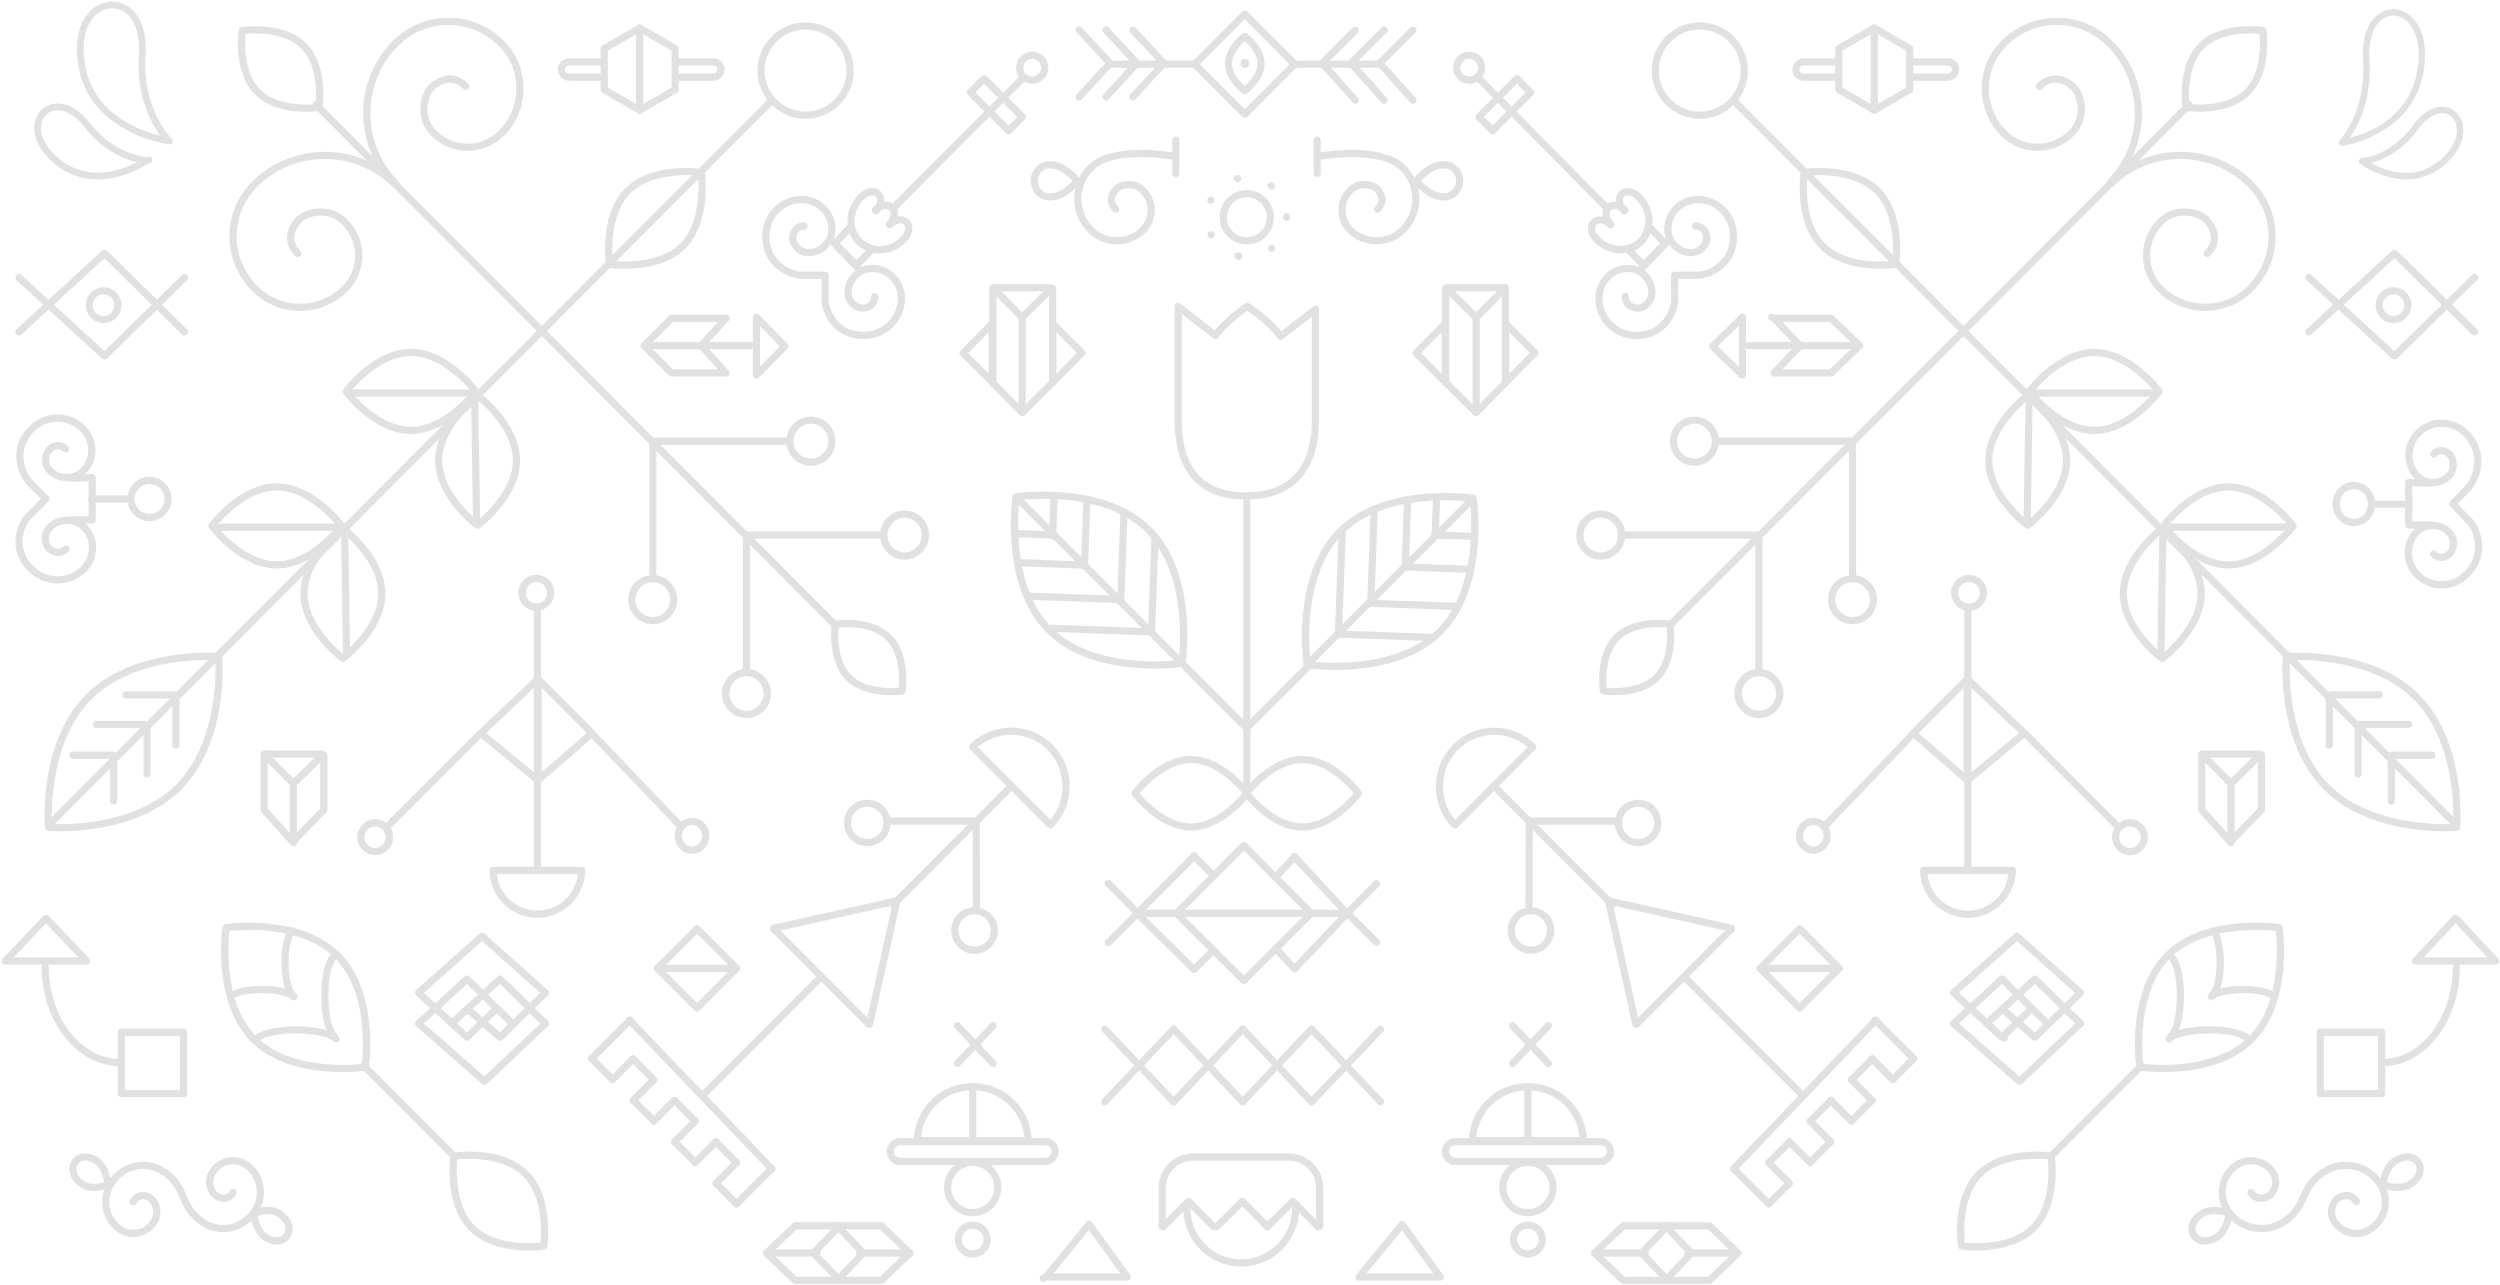 <svg width="572" height="294" xmlns="http://www.w3.org/2000/svg"><g fill="#000" fill-rule="evenodd" opacity=".12"><path d="M469.366 265.29a.823.823 0 0 1-.58-1.403l20.562-20.609a.818.818 0 0 1 1.16 0c.32.321.32.841 0 1.163l-20.562 20.61c-.16.16-.37.24-.58.24zM285.65 166.996a.823.823 0 0 1-.58-1.403l13.945-13.98a.818.818 0 0 1 1.16 0c.32.321.32.841 0 1.162l-13.946 13.98c-.16.16-.37.24-.58.24z"/><path d="M284.967 167.147c-.21 0-.42-.08-.58-.241l-13.946-13.98a.822.822 0 0 1 1.16-1.162l13.946 13.98a.822.822 0 0 1-.58 1.403zM282.368 41.044a.858.858 0 0 1 .607-1.004.85.85 0 0 1 1 .626.836.836 0 0 1-.622.986h.016c-.066.016-.132.016-.197.016a.824.824 0 0 1-.804-.624zm7.987 2.136a.832.832 0 0 1-.148-1.15.832.832 0 0 1 1.164-.148c.345.28.41.806.132 1.15a.8.8 0 0 1-.64.33.838.838 0 0 1-.508-.182zm-13.661 3.37c-.41-.18-.573-.673-.376-1.084a.808.808 0 0 1 1.082-.395c.41.198.59.69.394 1.1v-.015a.8.8 0 0 1-.738.477.728.728 0 0 1-.362-.083zm16.842 3.157v-.017-.082a.8.8 0 0 1 .805-.822c.457-.017.82.346.836.805v.116c0 .46-.379.822-.82.822a.813.813 0 0 1-.82-.822zm-17.169 4.356a.823.823 0 0 1 .377-1.101.819.819 0 0 1 1.098.378.837.837 0 0 1-.376 1.101.727.727 0 0 1-.362.082.81.81 0 0 1-.737-.46zm13.94 3.27a.828.828 0 0 1 .113-1.149.814.814 0 0 1 1.164.13.817.817 0 0 1-.13 1.151.832.832 0 0 1-.509.181.826.826 0 0 1-.638-.312zm-7.217 2.073a.818.818 0 0 1-.607-.987.8.8 0 0 1 .968-.624.822.822 0 1 1-.18 1.627c-.05 0-.115-.016-.18-.016zM285.268 45.141c-2.513 0-4.558 2.05-4.558 4.57a4.568 4.568 0 0 0 4.558 4.568 4.568 4.568 0 0 0 4.558-4.569c0-2.52-2.045-4.569-4.558-4.569zm0 10.782c-3.417 0-6.197-2.787-6.197-6.213s2.78-6.212 6.197-6.212c3.417 0 6.198 2.786 6.198 6.212 0 3.426-2.78 6.213-6.198 6.213zM284.806 9.41c-.94.84-2.9 2.867-2.9 5.135 0 2.276 1.957 4.296 2.896 5.134.94-.84 2.899-2.867 2.899-5.134 0-2.277-1.957-4.297-2.895-5.136zm-.002 12.162a.822.822 0 0 1-.49-.163c-.165-.124-4.047-3.07-4.047-6.864 0-3.796 3.882-6.741 4.046-6.864a.82.82 0 0 1 .98 0c.166.123 4.047 3.068 4.047 6.864 0 3.795-3.881 6.74-4.046 6.864a.822.822 0 0 1-.49.163zM490.361 243.411c.835.089 2.452.227 4.5.227 4.939 0 14.06-.838 19.65-6.441 7.465-7.483 6.518-21.146 6.198-24.212a43.574 43.574 0 0 0-4.5-.227c-4.939 0-14.06.838-19.65 6.442-7.465 7.482-6.518 21.145-6.198 24.211zm4.5 1.87c-3.145 0-5.267-.304-5.357-.317a.824.824 0 0 1-.693-.696c-.101-.7-2.388-17.233 6.589-26.231 5.707-5.722 14.465-6.922 20.809-6.922 3.145 0 5.267.305 5.357.317.358.054.64.336.693.695.101.7 2.388 17.234-6.588 26.232-5.708 5.722-14.466 6.923-20.81 6.923zM286.237 181.496c1.377 1.65 6.19 6.887 11.753 6.887 5.573 0 10.376-5.235 11.752-6.887-1.378-1.65-6.19-6.888-11.752-6.888-5.575 0-10.377 5.236-11.753 6.888zm11.753 8.53c-7.399 0-13.218-7.71-13.462-8.04a.821.821 0 0 1 0-.982c.244-.329 6.063-8.04 13.462-8.04 7.397 0 13.217 7.711 13.46 8.04a.821.821 0 0 1 0 .983c-.243.329-6.063 8.04-13.46 8.04z"/><path d="M260.764 181.496c1.378 1.649 6.19 6.885 11.753 6.885 5.56 0 10.373-5.235 11.752-6.885-1.379-1.65-6.191-6.888-11.752-6.888-5.574 0-10.378 5.236-11.753 6.888zm11.753 8.529c-7.398 0-13.218-7.71-13.462-8.038a.823.823 0 0 1 0-.983c.244-.329 6.064-8.04 13.462-8.04s13.217 7.711 13.46 8.04a.821.821 0 0 1 0 .983c-.243.329-6.062 8.038-13.46 8.038zM449.539 284.334c.57.054 1.497.12 2.63.12 3.142 0 8.934-.528 12.463-4.066 4.546-4.556 4.15-12.806 3.934-15.132a28.09 28.09 0 0 0-2.636-.12c-3.138 0-8.93.528-12.458 4.064-4.545 4.558-4.15 12.808-3.933 15.134zm2.63 1.764c-2.046 0-3.434-.199-3.492-.207a.823.823 0 0 1-.693-.695c-.066-.458-1.558-11.255 4.329-17.158 3.748-3.758 9.473-4.547 13.617-4.547 2.05 0 3.44.2 3.497.208.36.052.64.335.694.695.065.457 1.558 11.255-4.329 17.156-3.75 3.76-9.478 4.548-13.622 4.548zM546.144 270.467c.58.168 1.498.38 2.471.38.93 0 1.712-.19 2.33-.568.967-.592 1.613-1.315 1.859-2.087.191-.604.136-1.208-.164-1.702-.69-1.128-2.417-1.274-4.14-.216-1.547.947-2.148 3.112-2.356 4.193zm2.471 2.024c-1.93 0-3.62-.67-3.696-.7a.826.826 0 0 1-.508-.838c.016-.178.432-4.368 3.237-6.083 2.52-1.544 5.232-1.131 6.391.763.542.896.662 2.013.328 3.063-.371 1.153-1.263 2.185-2.57 2.986-.874.536-1.946.81-3.182.81zM506.633 277.794c-.926 0-1.708.19-2.323.568-2.015 1.234-2.303 2.793-1.696 3.79.687 1.127 2.415 1.27 4.138.217 1.547-.947 2.146-3.113 2.356-4.195-.578-.166-1.5-.38-2.475-.38zm-2.153 6.96c-1.38 0-2.6-.651-3.266-1.745-.999-1.64-.723-4.233 2.24-6.05.877-.536 1.946-.81 3.18-.81 1.933 0 3.624.673 3.696.702a.822.822 0 0 1 .51.838c-.015.179-.433 4.367-3.233 6.083-1.065.652-2.117.982-3.127.982z"/><path d="M517.447 281.903c-.698 0-1.4-.072-2.098-.22a10.048 10.048 0 0 1-6.393-4.377c-2.49-3.821-1.416-8.96 2.395-11.458 3.125-2.044 7.327-1.162 9.372 1.97a4.755 4.755 0 0 1 .602 3.893c-.29 1.064-.944 2.058-1.667 2.531-.808.53-1.744.783-2.597.733-.776-.05-1.874-.382-2.713-1.668a.825.825 0 0 1 .239-1.139.822.822 0 0 1 1.135.24c.38.584.854.887 1.446.926.515.04 1.09-.136 1.594-.469.269-.175.752-.743.981-1.586.171-.631.242-1.587-.394-2.562a5.128 5.128 0 0 0-7.1-1.491 6.59 6.59 0 0 0-2.858 4.19 6.605 6.605 0 0 0 .94 4.99 8.413 8.413 0 0 0 5.354 3.669 8.413 8.413 0 0 0 6.377-1.203 10.747 10.747 0 0 0 4.08-4.942.825.825 0 0 1 1.07-.45c.42.173.62.654.449 1.073a12.41 12.41 0 0 1-4.702 5.697 10.036 10.036 0 0 1-5.512 1.653z"/><path d="M539.124 283.038a6.767 6.767 0 0 1-5.79-3.246 4.757 4.757 0 0 1-.487-3.908c.322-1.056 1.006-2.029 1.744-2.48.82-.504 1.755-.736 2.619-.655.77.076 1.859.439 2.663 1.75a.828.828 0 0 1-.274 1.13.817.817 0 0 1-1.126-.272c-.366-.596-.831-.914-1.422-.97-.514-.053-1.093.104-1.607.42-.273.168-.771.721-1.028 1.557-.191.626-.29 1.578.317 2.571 1.471 2.42 4.637 3.182 7.053 1.708 3.111-1.907 4.096-6 2.193-9.12-2.433-3.998-7.666-5.263-11.652-2.82a10.704 10.704 0 0 0-4.458 5.377.824.824 0 0 1-1.058.477.825.825 0 0 1-.476-1.061 12.34 12.34 0 0 1 5.137-6.197c4.765-2.912 10.998-1.403 13.907 3.367 2.373 3.895 1.148 9-2.74 11.38a6.724 6.724 0 0 1-3.515.992zM19.479 265.532c-.747 0-1.374.343-1.72.942-.582 1.008-.315 2.58 1.598 3.816.572.37 1.3.557 2.164.557.902 0 1.757-.205 2.3-.37-.195-1.08-.761-3.265-2.23-4.215-.74-.478-1.47-.73-2.112-.73zm2.042 6.96c-1.185 0-2.212-.276-3.052-.821-2.805-1.813-3.07-4.391-2.129-6.022 1.103-1.91 3.728-2.328 6.14-.768 2.657 1.716 3.051 5.898 3.066 6.076a.82.82 0 0 1-.497.828c-.067.029-1.681.706-3.528.706zM58.978 278.165c.195 1.078.76 3.265 2.23 4.215.739.477 1.47.73 2.113.73.746 0 1.373-.343 1.719-.942.582-1.008.313-2.58-1.599-3.818-.57-.368-1.298-.556-2.162-.556-.908 0-1.761.205-2.301.37zm4.343 6.59c-.973 0-1.983-.334-3.002-.994-2.657-1.718-3.051-5.898-3.066-6.074a.82.82 0 0 1 .496-.83c.068-.028 1.683-.707 3.53-.707 1.185 0 2.212.276 3.051.82 2.804 1.812 3.069 4.392 2.128 6.022-.636 1.104-1.809 1.762-3.137 1.762z"/><path d="M51.042 281.903c-1.857 0-3.677-.568-5.263-1.666-2.01-1.39-3.552-3.36-4.459-5.7a.823.823 0 0 1 .468-1.062.816.816 0 0 1 1.062.47c.787 2.029 2.121 3.736 3.86 4.94 1.753 1.21 3.846 1.64 5.895 1.21 2.12-.444 3.942-1.749 5.129-3.67 1.898-3.076 1.085-7.207-1.813-9.213a4.547 4.547 0 0 0-3.546-.728c-1.276.268-2.374 1.055-3.09 2.215-1.149 1.86.021 3.814.55 4.18.54.371 1.163.53 1.672.428.44-.093.815-.389 1.12-.882a.819.819 0 0 1 1.129-.266.822.822 0 0 1 .266 1.13c-.542.878-1.296 1.442-2.18 1.626-.949.203-2.022-.051-2.939-.685-1.247-.862-2.653-3.738-1.013-6.394.955-1.548 2.429-2.6 4.15-2.96 1.674-.356 3.385-.002 4.812.985 3.606 2.493 4.627 7.619 2.276 11.427-1.425 2.31-3.622 3.879-6.187 4.416a9.205 9.205 0 0 1-1.899.2z"/><path d="M30.512 283.043a6.185 6.185 0 0 1-3.37-1.008c-3.677-2.38-4.844-7.471-2.604-11.351 1.361-2.359 3.517-3.998 6.07-4.614 2.47-.602 5.023-.16 7.187 1.24 2.253 1.457 3.937 3.6 4.873 6.199a.823.823 0 0 1-.494 1.053.825.825 0 0 1-1.049-.494c-.812-2.26-2.271-4.117-4.218-5.377-1.782-1.152-3.884-1.515-5.914-1.024-2.114.51-3.901 1.875-5.036 3.838-1.81 3.136-.879 7.239 2.073 9.15a4.531 4.531 0 0 0 3.556.614c1.273-.308 2.351-1.13 3.036-2.316 1.096-1.896-.128-3.808-.668-4.156-.55-.356-1.177-.501-1.679-.376-.438.106-.808.416-1.1.92a.821.821 0 1 1-1.418-.826c.517-.895 1.255-1.48 2.135-1.693.94-.22 2.018-.01 2.952.594 1.272.821 2.763 3.65 1.197 6.36-.911 1.579-2.357 2.676-4.07 3.092a6.222 6.222 0 0 1-1.459.175zM302.636 15.175a.822.822 0 0 1-.58-1.403l7.466-7.484a.818.818 0 0 1 1.16 0c.32.322.32.842 0 1.163l-7.466 7.483c-.16.16-.37.24-.58.24zM309.218 15.175a.822.822 0 0 1-.58-1.403l7.465-7.484a.818.818 0 0 1 1.159 0c.32.322.32.842 0 1.163l-7.464 7.483c-.16.16-.37.24-.58.24zM315.798 15.175a.822.822 0 0 1-.58-1.403l7.467-7.484a.818.818 0 0 1 1.159 0c.32.322.32.842 0 1.163l-7.466 7.483c-.16.16-.37.24-.58.24z"/><path d="M310.102 23.752a.816.816 0 0 1-.61-.274l-7.466-8.35a.824.824 0 0 1 .062-1.161.817.817 0 0 1 1.158.064l7.466 8.35a.823.823 0 0 1-.61 1.37zM316.682 23.752a.816.816 0 0 1-.61-.274l-7.464-8.35a.824.824 0 0 1 .062-1.161.817.817 0 0 1 1.158.064l7.465 8.35a.824.824 0 0 1-.61 1.37zM323.264 23.752a.816.816 0 0 1-.61-.274l-7.466-8.35a.824.824 0 0 1 .062-1.161.817.817 0 0 1 1.158.064l7.466 8.35a.824.824 0 0 1-.61 1.37zM252.772 252.896a.824.824 0 0 1-.594-1.389l15.744-16.604a.818.818 0 0 1 1.159-.029.824.824 0 0 1 .03 1.163l-15.745 16.604a.814.814 0 0 1-.594.255zM268.555 252.896a.823.823 0 0 1-.594-1.389l15.744-16.604a.822.822 0 0 1 1.189 1.134L269.15 252.64a.815.815 0 0 1-.595.255zM284.338 252.896a.824.824 0 0 1-.594-1.389l15.743-16.604a.822.822 0 0 1 1.189 1.134l-15.744 16.604a.818.818 0 0 1-.594.255z"/><path d="M268.516 252.896a.816.816 0 0 1-.594-.255l-15.744-16.604a.824.824 0 0 1 .03-1.163.817.817 0 0 1 1.158.03l15.744 16.603a.824.824 0 0 1-.594 1.39zM284.3 252.896a.819.819 0 0 1-.595-.255l-15.744-16.604a.823.823 0 0 1 .03-1.163.817.817 0 0 1 1.159.03l15.744 16.603a.824.824 0 0 1-.595 1.39zM300.082 252.896a.819.819 0 0 1-.595-.255l-15.743-16.604a.82.82 0 1 1 1.188-1.133l15.744 16.603a.824.824 0 0 1-.594 1.39z"/><path d="M300.12 252.896a.824.824 0 0 1-.594-1.389l15.744-16.604a.822.822 0 0 1 1.188 1.134l-15.744 16.604a.818.818 0 0 1-.594.255z"/><path d="M315.864 252.896a.819.819 0 0 1-.594-.255l-15.744-16.604a.82.82 0 1 1 1.188-1.133l15.744 16.603a.823.823 0 0 1-.594 1.39zM266.156 15.175a.814.814 0 0 1-.6-.262l-6.962-7.483a.822.822 0 0 1 .041-1.161.818.818 0 0 1 1.159.04l6.962 7.484a.823.823 0 0 1-.6 1.382zM260.019 15.175a.813.813 0 0 1-.6-.262l-6.962-7.483a.823.823 0 0 1 .041-1.161.817.817 0 0 1 1.16.04l6.96 7.484a.822.822 0 0 1-.6 1.382zM253.881 15.175a.815.815 0 0 1-.6-.262l-6.96-7.483a.822.822 0 0 1 .04-1.161.818.818 0 0 1 1.159.04l6.961 7.484a.822.822 0 0 1-.6 1.382z"/><path d="M259.194 22.997a.824.824 0 0 1-.604-1.378l6.963-7.596a.82.82 0 1 1 1.207 1.113l-6.962 7.595a.817.817 0 0 1-.604.266zM253.057 22.997a.824.824 0 0 1-.604-1.378l6.962-7.596a.82.82 0 1 1 1.208 1.113l-6.962 7.595a.816.816 0 0 1-.604.266zM246.92 22.997a.824.824 0 0 1-.604-1.378l6.962-7.596a.82.82 0 1 1 1.207 1.113l-6.961 7.595a.817.817 0 0 1-.604.266zM285.268 182.146a.82.82 0 0 1-.82-.822V114.69a.82.82 0 1 1 1.64 0v66.634a.82.82 0 0 1-.82.822zM337.745 95.075a.82.82 0 0 1-.82-.822v-22.15a.82.82 0 1 1 1.64 0v22.15a.82.82 0 0 1-.82.822zM344.442 88.362a.82.82 0 0 1-.82-.822V66.05a.82.82 0 1 1 1.64 0V87.54a.82.82 0 0 1-.82.822zM330.775 88.362a.82.82 0 0 1-.82-.822V66.05a.82.82 0 1 1 1.64 0V87.54a.82.82 0 0 1-.82.822zM423.855 132.797a.82.82 0 0 1-.82-.822V101.25a.82.82 0 1 1 1.64 0v30.725a.82.82 0 0 1-.82.822z"/><path d="M382.173 143.784a.823.823 0 0 1-.58-1.403L500.298 23.388a.818.818 0 0 1 1.16 0c.32.321.32.841 0 1.162L382.753 143.543c-.16.16-.37.24-.58.24z"/><path d="M402.13 123.24h-30.649a.82.82 0 0 1-.82-.823.82.82 0 0 1 .82-.822h30.65a.82.82 0 0 1 .82.822.82.82 0 0 1-.82.822zM562.071 189.648a.81.81 0 0 1-.58-.24L396.262 23.774a.824.824 0 0 1 0-1.163.82.82 0 0 1 1.16 0l165.23 165.633a.83.83 0 0 1 0 1.162.828.828 0 0 1-.58.24z"/><path d="M388.911 6.768c-5.16 0-9.359 4.209-9.359 9.381 0 5.173 4.199 9.381 9.36 9.381 5.159 0 9.356-4.208 9.356-9.38 0-5.173-4.197-9.382-9.357-9.382zm0 20.406c-6.065 0-10.999-4.945-10.999-11.025s4.934-11.024 11-11.024c6.062 0 10.996 4.945 10.996 11.024 0 6.08-4.934 11.025-10.997 11.025zM413.541 40.213c-.22 2.358-.636 10.81 4.02 15.477 3.608 3.616 9.525 4.156 12.731 4.156 1.17 0 2.124-.069 2.705-.124.221-2.359.636-10.811-4.02-15.478-3.606-3.615-9.523-4.155-12.73-4.155-1.17 0-2.125.069-2.706.124zm16.751 21.277c-4.226 0-10.066-.804-13.89-4.637-6.007-6.02-4.483-17.035-4.416-17.501a.822.822 0 0 1 .694-.695c.06-.008 1.476-.212 3.568-.212 4.226 0 10.067.804 13.89 4.637 6.006 6.02 4.481 17.035 4.414 17.502a.82.82 0 0 1-.693.693c-.06.01-1.476.213-3.567.213zM465.401 89.56c1.509 1.824 7.176 8.094 13.76 8.094 6.582 0 12.25-6.268 13.758-8.093-1.509-1.825-7.176-8.093-13.758-8.093-6.595 0-12.253 6.268-13.76 8.092zm13.76 9.739c-8.492 0-15.185-8.87-15.465-9.247a.819.819 0 0 1 0-.982c.28-.378 6.973-9.245 15.465-9.245s15.185 8.867 15.465 9.245a.82.82 0 0 1 0 .982c-.28.378-6.973 9.247-15.465 9.247z"/><path d="M463.93 91.557c-1.817 1.512-8.072 7.193-8.072 13.792 0 6.61 6.252 12.283 8.073 13.792 1.82-1.512 8.074-7.193 8.074-13.792 0-6.61-6.253-12.283-8.074-13.792zm0 29.459a.822.822 0 0 1-.49-.163c-.375-.282-9.222-6.99-9.222-15.504 0-8.513 8.847-15.222 9.223-15.504a.821.821 0 0 1 .98 0c.376.282 9.224 6.99 9.224 15.504 0 8.513-8.848 15.222-9.224 15.504a.822.822 0 0 1-.49.163zM367.608 157.336c.423.036 1.033.073 1.762.073 2.3 0 6.539-.384 9.107-2.96 3.208-3.215 3.034-8.989 2.877-10.895a21.465 21.465 0 0 0-1.763-.072c-2.298 0-6.538.384-9.106 2.957-3.208 3.217-3.034 8.992-2.877 10.897zm1.762 1.717c-1.536 0-2.583-.15-2.626-.156a.823.823 0 0 1-.694-.695c-.05-.344-1.172-8.465 3.275-12.925 2.836-2.843 7.147-3.439 10.266-3.439 1.537 0 2.584.15 2.627.156.359.053.641.335.694.695.05.343 1.172 8.465-3.275 12.923-2.836 2.843-7.149 3.44-10.267 3.44zM500.936 23.826c.49.044 1.24.094 2.142.094 2.665 0 7.58-.447 10.567-3.44 3.789-3.8 3.521-10.646 3.337-12.742-.49-.045-1.24-.095-2.142-.095-2.665 0-7.58.447-10.567 3.441-3.789 3.799-3.522 10.645-3.337 12.742zm2.142 1.738c-1.76 0-2.956-.173-3.006-.18a.821.821 0 0 1-.693-.694c-.056-.393-1.34-9.681 3.735-14.768C506.347 6.68 511.274 6 514.84 6c1.76 0 2.956.173 3.005.18.359.052.641.335.694.695.056.393 1.34 9.68-3.735 14.767-3.233 3.242-8.16 3.923-11.726 3.923zM494.722 122.006c-1.82 1.512-8.073 7.194-8.073 13.793 0 6.61 6.252 12.283 8.073 13.793 1.82-1.512 8.075-7.194 8.075-13.793 0-6.599-6.256-12.28-8.075-13.793zm0 29.46a.812.812 0 0 1-.49-.164c-.376-.281-9.223-6.99-9.223-15.503 0-8.514 8.847-15.223 9.223-15.505a.821.821 0 0 1 .98 0c.376.282 9.225 6.991 9.225 15.505 0 8.513-8.849 15.222-9.225 15.503a.812.812 0 0 1-.49.163z"/><path d="M496.1 120.333c1.508 1.823 7.175 8.093 13.757 8.093 6.583 0 12.25-6.27 13.758-8.093-1.508-1.824-7.175-8.094-13.758-8.094-6.582 0-12.249 6.27-13.757 8.094zm13.757 9.737c-8.492 0-15.185-8.869-15.465-9.246a.821.821 0 0 1 0-.983c.28-.377 6.973-9.246 15.465-9.246 8.493 0 15.185 8.87 15.466 9.246a.821.821 0 0 1 0 .983c-.28.377-6.973 9.246-15.466 9.246zM523.886 151.034c-.14 3.52-.213 19.25 8.988 28.476 8.152 8.17 21.318 9.052 26.6 9.052.76 0 1.373-.019 1.804-.036.143-3.521.214-19.249-8.988-28.475-8.153-8.171-21.32-9.054-26.6-9.054-.761 0-1.375.019-1.804.037zm35.588 39.172c-5.484 0-19.17-.93-27.757-9.534-10.9-10.926-9.493-29.691-9.428-30.484a.82.82 0 0 1 .75-.752s.99-.083 2.65-.083c5.487 0 19.176.93 27.76 9.536 10.897 10.926 9.492 29.69 9.426 30.482a.82.82 0 0 1-.75.752s-.989.083-2.65.083zM482.902 42.533a.823.823 0 0 1-.588-1.396c8.166-8.393 8.166-22.05 0-30.442-3.127-3.216-7.285-4.987-11.707-4.987-4.421 0-8.578 1.77-11.706 4.987-5.117 5.257-5.117 13.811 0 19.07 1.944 2 4.53 3.101 7.28 3.101s5.336-1.1 7.28-3.101c3.243-3.333 1.66-7.919.513-9.1-1.07-1.1-2.455-1.757-3.706-1.757-1.094 0-2.114.477-3.03 1.418a.816.816 0 0 1-1.16.014.823.823 0 0 1-.012-1.162c1.217-1.252 2.67-1.913 4.202-1.913 1.708 0 3.486.82 4.88 2.252 1.846 1.897 3.295 7.482-.511 11.395-2.258 2.32-5.261 3.598-8.456 3.598-3.195 0-6.198-1.278-8.455-3.598-5.73-5.89-5.73-15.475 0-21.366 3.44-3.534 8.015-5.482 12.881-5.482 4.867 0 9.442 1.948 12.883 5.482 8.779 9.027 8.779 23.713 0 32.739a.819.819 0 0 1-.588.248z"/><path d="M504.542 71.122c-3.858 0-7.716-1.42-10.654-4.263-2.316-2.241-3.59-5.224-3.59-8.397 0-3.174 1.274-6.156 3.59-8.398 3.904-3.776 9.47-2.337 11.362-.508 1.43 1.385 2.25 3.153 2.25 4.852 0 1.523-.662 2.968-1.912 4.178a.818.818 0 0 1-1.16-.02.824.824 0 0 1 .02-1.163c.937-.906 1.412-1.913 1.412-2.995 0-1.237-.653-2.608-1.75-3.669-1.175-1.14-5.757-2.71-9.082.508-1.994 1.929-3.091 4.491-3.091 7.215 0 2.723 1.097 5.286 3.09 7.215 5.246 5.077 13.785 5.077 19.03 0 3.205-3.102 4.97-7.224 4.97-11.606 0-4.383-1.765-8.504-4.97-11.605-8.373-8.105-22.001-8.105-30.374 0a.817.817 0 0 1-1.159-.021.823.823 0 0 1 .02-1.163c9.003-8.71 23.65-8.71 32.653 0 3.528 3.415 5.47 7.956 5.47 12.79 0 4.831-1.942 9.373-5.47 12.787-2.939 2.842-6.797 4.263-10.655 4.263zM544.312 159.805h-10.907a.822.822 0 1 1 0-1.643h10.907a.82.82 0 0 1 .82.822.82.82 0 0 1-.82.821z"/><path d="M532.934 171.316a.82.82 0 0 1-.82-.822v-10.937a.82.82 0 1 1 1.64 0v10.937a.82.82 0 0 1-.82.822zM539.517 177.912a.82.82 0 0 1-.82-.821v-10.938a.82.82 0 1 1 1.64 0v10.938a.82.82 0 0 1-.82.821zM547.134 184.11a.824.824 0 0 1-.82-.823v-9.496a.82.82 0 0 1 1.64 0v9.496a.82.82 0 0 1-.82.822z"/><path d="M551.065 166.575h-10.908a.82.82 0 0 1-.82-.822.82.82 0 0 1 .82-.822h10.908a.82.82 0 0 1 .82.822.82.82 0 0 1-.82.822zM556.467 173.607h-9.295a.82.82 0 0 1-.82-.822.82.82 0 0 1 .82-.822h9.295a.82.82 0 0 1 .82.822.82.82 0 0 1-.82.822zM366.273 118.44a3.977 3.977 0 0 0-3.967 3.977 3.977 3.977 0 0 0 3.967 3.977 3.978 3.978 0 0 0 0-7.955zm0 9.599c-3.09 0-5.607-2.523-5.607-5.622 0-3.1 2.516-5.622 5.607-5.622 3.092 0 5.608 2.522 5.608 5.622s-2.516 5.622-5.608 5.622zM402.435 154.268a.82.82 0 0 1-.82-.821v-30.724a.82.82 0 1 1 1.64 0v30.724a.82.82 0 0 1-.82.821z"/><path d="M402.435 154.69a3.979 3.979 0 0 0 0 7.956 3.979 3.979 0 0 0 0-7.957zm0 9.6c-3.092 0-5.608-2.523-5.608-5.622 0-3.1 2.516-5.623 5.608-5.623 3.093 0 5.609 2.522 5.609 5.623 0 3.099-2.516 5.621-5.609 5.621zM423.55 101.767h-30.648a.82.82 0 0 1-.82-.823.82.82 0 0 1 .82-.821h30.648a.82.82 0 0 1 .82.821.82.82 0 0 1-.82.823z"/><path d="M387.694 96.967a3.978 3.978 0 0 0 0 7.956 3.977 3.977 0 0 0 3.967-3.979 3.977 3.977 0 0 0-3.967-3.977zm0 9.6c-3.092 0-5.609-2.522-5.609-5.623 0-3.098 2.517-5.62 5.609-5.62 3.09 0 5.607 2.522 5.607 5.62 0 3.1-2.517 5.623-5.607 5.623zM423.855 133.218a3.977 3.977 0 0 0-3.967 3.978 3.976 3.976 0 0 0 3.967 3.976 3.977 3.977 0 0 0 0-7.954zm0 9.598c-3.091 0-5.607-2.522-5.607-5.62 0-3.1 2.516-5.623 5.607-5.623 3.092 0 5.608 2.523 5.608 5.623 0 3.098-2.516 5.62-5.608 5.62zM299.816 151.348c.957.105 2.958.285 5.52.285 7.229 0 17.187-1.343 23.564-7.735 9.066-9.086 7.799-25.744 7.43-29.156a51.593 51.593 0 0 0-5.52-.285c-7.23 0-17.187 1.342-23.564 7.734-9.066 9.087-7.799 25.744-7.43 29.157zm5.52 1.928c-3.746 0-6.27-.362-6.375-.377a.823.823 0 0 1-.694-.695c-.12-.832-2.84-20.49 7.82-31.176 6.772-6.79 17.184-8.215 24.723-8.215 3.746 0 6.27.362 6.376.378.359.052.64.335.693.695.12.831 2.84 20.49-7.82 31.174-6.772 6.79-17.183 8.216-24.723 8.216z"/><path d="M299.08 152.907a.823.823 0 0 1-.58-1.403l37.219-37.31a.818.818 0 0 1 1.16 0c.32.32.32.84 0 1.161l-37.22 37.311c-.16.161-.37.241-.58.241z"/><path d="M306.246 145.723h-.03a.823.823 0 0 1-.79-.852l.839-22.872c.017-.453.343-.83.85-.79a.822.822 0 0 1 .79.851l-.84 22.872a.822.822 0 0 1-.82.791z"/><path d="M327.41 146.678h-.03l-20.841-.767a.823.823 0 0 1-.79-.852c.016-.453.335-.78.85-.792l20.842.768a.823.823 0 0 1-.03 1.643zM333.587 139.592h-.03l-19.981-.737a.823.823 0 0 1-.79-.852c.018-.453.323-.803.85-.791l19.982.736a.822.822 0 1 1-.03 1.644zM336.412 131.084h-.03l-14.762-.544a.822.822 0 0 1 .03-1.644c.01 0 .02 0 .03.002l14.762.544a.821.821 0 0 1-.03 1.642zM336.412 123.526l-.03-.001-8.224-.304a.822.822 0 0 1 .061-1.642l8.223.304a.821.821 0 0 1-.03 1.643z"/><path d="M313.65 138.3h-.03a.824.824 0 0 1-.79-.853l.76-20.665c.017-.453.341-.82.85-.791a.823.823 0 0 1 .79.852l-.76 20.666a.823.823 0 0 1-.82.791zM321.496 130.435h-.03a.821.821 0 0 1-.79-.852l.55-14.977c.017-.452.328-.817.85-.79a.822.822 0 0 1 .79.851l-.55 14.977a.822.822 0 0 1-.82.791zM328.36 123.555h-.03a.823.823 0 0 1-.79-.853l.319-8.673c.017-.453.347-.84.85-.791a.822.822 0 0 1 .79.852l-.319 8.673a.824.824 0 0 1-.82.792zM233.209 114.421c-.367 3.414-1.625 20.08 7.43 29.157 6.376 6.391 16.333 7.733 23.563 7.733 2.562 0 4.563-.178 5.52-.283.367-3.415 1.626-20.08-7.429-29.157-6.377-6.393-16.335-7.735-23.567-7.735-2.56 0-4.56.179-5.517.285zm30.993 38.534c-7.54 0-17.95-1.425-24.722-8.214-10.659-10.686-7.94-30.345-7.82-31.177a.82.82 0 0 1 .693-.694c.106-.016 2.63-.378 6.373-.378 7.541 0 17.952 1.425 24.726 8.216 10.659 10.684 7.94 30.344 7.818 31.175a.821.821 0 0 1-.692.695c-.106.014-2.63.377-6.376.377z"/><path d="M270.46 152.586c-.21 0-.42-.08-.58-.24l-37.22-37.311a.823.823 0 0 1 0-1.163.82.82 0 0 1 1.16 0l37.22 37.311a.822.822 0 0 1-.58 1.403z"/><path d="M263.294 145.402h-.031l-22.816-.84a.822.822 0 0 1-.788-.854c.017-.454.402-.788.85-.791l22.814.841a.822.822 0 0 1-.03 1.644z"/><path d="M263.481 145.08h-.03a.822.822 0 0 1-.79-.853l.767-20.894a.82.82 0 1 1 1.638.061l-.766 20.894a.821.821 0 0 1-.819.792zM256.443 138.024h-.03a.821.821 0 0 1-.79-.852l.736-20.03c.016-.454.391-.824.85-.792a.82.82 0 0 1 .788.852l-.735 20.03a.82.82 0 0 1-.819.792zM248.149 129.96h-.031a.82.82 0 0 1-.79-.851l.544-14.799c.016-.453.412-.833.85-.79a.82.82 0 0 1 .788.851l-.542 14.798a.82.82 0 0 1-.819.792zM240.849 123.406h-.032a.82.82 0 0 1-.788-.852l.302-8.244c.016-.453.386-.833.85-.79a.82.82 0 0 1 .789.851l-.303 8.244a.82.82 0 0 1-.818.791z"/><path d="M255.889 137.979h-.032l-20.614-.76a.822.822 0 0 1-.789-.854c.016-.454.388-.788.85-.791l20.614.761a.821.821 0 0 1-.029 1.644zM248.044 130.115h-.031l-14.94-.552a.82.82 0 0 1-.789-.851c.016-.454.382-.825.85-.79l14.94.55a.82.82 0 0 1 .789.851.82.82 0 0 1-.819.792zM241.18 123.235c-.01 0-.02 0-.031-.002l-8.653-.32a.82.82 0 0 1-.79-.85c.018-.454.407-.827.85-.791l8.654.32a.82.82 0 0 1 .788.851.82.82 0 0 1-.818.792zM270.391 71.795l-.002 10.935c-.007 4.333-.016 11.132.002 13.445 0 10.932 4.94 16.472 14.684 16.472 12.465 0 15.082-8.954 15.082-16.466V72.447l-6.667 5.163a.82.82 0 0 1-1.175-.183c-1.9-2.755-5.644-5.436-6.94-6.317-1.22.873-4.653 3.451-6.609 6.139a.82.82 0 0 1-1.166.164l-7.209-5.618zm14.684 42.496c-10.68 0-16.323-6.262-16.323-18.11-.018-2.308-.01-9.115-.004-13.453l.004-12.613c0-.314.178-.6.46-.738a.816.816 0 0 1 .863.09l7.882 6.143c2.634-3.254 6.763-6.052 6.95-6.177a.815.815 0 0 1 .897-.01c.206.13 4.722 3.037 7.345 6.374l7.327-5.674a.823.823 0 0 1 .863-.087c.28.138.458.424.458.737v25.408c0 11.679-5.939 18.11-16.722 18.11zM274.527 14.673l10.277 10.301 10.275-10.3-10.275-10.302-10.277 10.301zm10.277 12.285c-.21 0-.42-.08-.58-.24l-11.436-11.464a.82.82 0 0 1 0-1.162L284.224 2.63a.818.818 0 0 1 1.16 0l11.434 11.463c.32.321.32.842 0 1.162l-11.435 11.464c-.16.16-.37.24-.58.24z"/><path d="M315.454 15.495h-19.216a.82.82 0 0 1-.82-.822.82.82 0 0 1 .82-.821h19.216a.82.82 0 0 1 .82.821.82.82 0 0 1-.82.822zM273.332 15.495h-19.215a.82.82 0 0 1-.82-.822.82.82 0 0 1 .82-.821h19.215a.82.82 0 0 1 .82.821.82.82 0 0 1-.82.822zM284.803 15.512c1.322 0 1.322-2.055 0-2.055s-1.322 2.055 0 2.055zM260.22 209.765a.823.823 0 0 1-.58-1.403l13.02-13.08a.819.819 0 0 1 1.161 0c.32.319.32.84 0 1.161L260.8 209.524a.82.82 0 0 1-.58.24z"/><path d="M277.214 200.717c-.21 0-.419-.08-.58-.24l-4.035-4.036a.824.824 0 0 1-.002-1.163c.32-.32.84-.32 1.16-.002l4.037 4.036a.82.82 0 1 1-.58 1.405zM273.183 222.658a.824.824 0 0 1-.58-1.403l4.025-4.048a.823.823 0 0 1 1.162-.001c.32.32.32.84.001 1.163l-4.028 4.047a.816.816 0 0 1-.58.242z"/><path d="M273.125 222.546a.818.818 0 0 1-.574-.234l-13.024-12.782a.82.82 0 1 1 1.147-1.175l13.024 12.782a.823.823 0 0 1-.573 1.41zM308.17 209.765a.82.82 0 0 1-.6-.262l-11.993-12.931a.82.82 0 1 1 1.201-1.12l11.993 12.93a.824.824 0 0 1-.6 1.383z"/><path d="M292.52 200.821a.822.822 0 0 1-.599-1.382l3.716-3.99a.82.82 0 1 1 1.198 1.121l-3.716 3.99a.816.816 0 0 1-.6.261zM296.232 222.508a.815.815 0 0 1-.6-.263l-3.708-4a.82.82 0 0 1 1.201-1.118l3.707 4a.82.82 0 0 1-.6 1.38z"/><path d="M296.286 222.397a.823.823 0 0 1-.594-1.389l11.993-12.632a.82.82 0 0 1 1.16-.029.823.823 0 0 1 .028 1.162l-11.993 12.633a.816.816 0 0 1-.594.255z"/><path d="M308.217 209.792h-47.425a.82.82 0 0 1-.82-.822.82.82 0 0 1 .82-.822h47.425a.82.82 0 0 1 .82.822.82.82 0 0 1-.82.822zM344.373 66.663h-12.956a.82.82 0 0 1-.82-.822.82.82 0 0 1 .82-.822h12.956a.82.82 0 0 1 .82.822.82.82 0 0 1-.82.822z"/><path d="M270.345 208.967l14.252 14.217 14.252-14.217-14.252-14.357-14.252 14.357zm14.252 16.198a.819.819 0 0 1-.578-.24l-15.411-15.373a.822.822 0 0 1-.004-1.162l15.412-15.525a.84.84 0 0 1 1.162 0l15.411 15.525a.823.823 0 0 1-.003 1.162l-15.41 15.374a.817.817 0 0 1-.579.24zM314.96 216.406a.811.811 0 0 1-.576-.237l-6.684-6.642a.826.826 0 0 1-.006-1.162l6.684-6.76a.818.818 0 0 1 1.16-.007c.32.32.324.841.005 1.162l-6.107 6.178 6.101 6.061a.824.824 0 0 1-.576 1.407zM337.726 95.233a.816.816 0 0 1-.577-.239l-6.744-6.701a.822.822 0 0 1-.006-1.162.818.818 0 0 1 1.16-.005l6.162 6.123 6.047-6.118a.818.818 0 0 1 1.159-.005c.322.32.325.84.007 1.162l-6.626 6.701a.819.819 0 0 1-.58.244h-.002z"/><path d="M325.16 80.778l4.705 4.676V76.02l-4.705 4.757zm5.525 7.47a.816.816 0 0 1-.576-.239l-6.685-6.643a.822.822 0 0 1-.006-1.162l6.685-6.759a.821.821 0 0 1 1.402.579v13.402a.82.82 0 0 1-.82.822zM345.32 76.05v9.434l4.704-4.758-4.704-4.675zm-.82 12.253a.822.822 0 0 1-.82-.822V74.078c0-.332.198-.631.504-.759a.816.816 0 0 1 .892.175l6.684 6.643a.822.822 0 0 1 .007 1.162l-6.685 6.76a.818.818 0 0 1-.583.243zM221.52 80.778l4.705 4.676V76.02l-4.705 4.757zm5.525 7.47a.82.82 0 0 1-.577-.239l-6.685-6.643a.821.821 0 0 1-.004-1.162l6.684-6.759a.821.821 0 0 1 1.402.579v13.402a.822.822 0 0 1-.82.822zM241.68 76.05v9.434l4.704-4.758-4.705-4.675zm-.821 12.253a.82.82 0 0 1-.82-.823V74.08c0-.332.2-.631.505-.759a.824.824 0 0 1 .892.175l6.685 6.643a.821.821 0 0 1 .004 1.162l-6.684 6.76a.817.817 0 0 1-.582.243zM337.726 73.445a.816.816 0 0 1-.577-.239l-6.744-6.7a.823.823 0 0 1-.006-1.163.818.818 0 0 1 1.16-.005l6.162 6.123 6.047-6.118a.818.818 0 0 1 1.159-.005c.322.32.325.84.007 1.163l-6.626 6.7a.819.819 0 0 1-.58.244h-.002zM253.562 216.485a.823.823 0 0 1-.577-1.406l6.181-6.141-6.185-6.257a.823.823 0 0 1 .004-1.161.819.819 0 0 1 1.16.006l6.763 6.839a.82.82 0 0 1-.005 1.162l-6.763 6.72a.816.816 0 0 1-.578.238zM266.092 281.494a.823.823 0 0 1-.577-1.406l5.844-5.808a.819.819 0 0 1 .576-.238h.004a.82.82 0 0 1 .58.244l5.743 5.808a.823.823 0 0 1-.007 1.162.818.818 0 0 1-1.159-.006l-5.165-5.224-5.263 5.23a.814.814 0 0 1-.576.238z"/><path d="M278.385 281.494a.82.82 0 0 1-.576-1.406l5.843-5.808a.813.813 0 0 1 .577-.238c.177.045.427.086.583.244l5.743 5.808a.824.824 0 0 1-.007 1.162.818.818 0 0 1-1.16-.006l-5.164-5.224-5.262 5.23a.812.812 0 0 1-.577.238z"/><path d="M289.975 281.494a.82.82 0 0 1-.577-1.406l5.844-5.808a.813.813 0 0 1 .576-.238c.217.045.428.086.583.244l5.743 5.808a.824.824 0 0 1-.006 1.162.818.818 0 0 1-1.16-.006l-5.164-5.224-5.263 5.23a.812.812 0 0 1-.576.238zM514.422 238.525c-.21 0-.42-.08-.58-.241-2.668-2.673-14.705-2.235-16.939 0a.818.818 0 0 1-1.16 0 .823.823 0 0 1 0-1.162c3.058-3.067 16.198-3.067 19.258 0a.822.822 0 0 1-.58 1.403z"/><path d="M496.798 237.84a.823.823 0 0 1-.58-1.403c1.044-1.046 1.795-4.502 1.827-8.403.032-4-.703-7.448-1.827-8.575a.824.824 0 0 1 0-1.162.82.82 0 0 1 1.16 0c2.195 2.2 2.32 8.02 2.307 9.75-.029 3.528-.65 7.891-2.308 9.553a.817.817 0 0 1-.58.24zM520.401 228.886c-.21 0-.42-.08-.58-.24-2.024-2.028-11.604-1.704-13.304 0a.82.82 0 0 1-1.16 0 .823.823 0 0 1 0-1.163c2.555-2.564 13.067-2.562 15.624 0a.823.823 0 0 1-.58 1.403z"/><path d="M506.317 228.34a.823.823 0 0 1-.58-1.403c1.7-1.703 2.024-11.308 0-13.337a.822.822 0 0 1 0-1.162.818.818 0 0 1 1.16 0c2.555 2.561 2.555 13.1 0 15.662-.16.16-.37.24-.58.24zM283.99 289.783c-7.222 0-13.17-5.894-13.256-13.137a.82.82 0 0 1 .81-.832c.41.026.823.358.83.813.075 6.347 5.287 11.511 11.616 11.511 6.33 0 11.54-5.164 11.616-11.511a.82.82 0 0 1 .82-.813h.01a.82.82 0 0 1 .81.832c-.085 7.243-6.032 13.137-13.256 13.137zM25.684 1.892c-3.249 0-6.537 3.166-6.537 9.217 0 14.245 12.51 18.737 17.583 19.973-2.088-2.82-5.577-9.035-4.967-18.528.252-3.902-.575-7.082-2.325-8.954-1.031-1.101-2.364-1.708-3.754-1.708zm13.052 31.141a.662.662 0 0 1-.092-.006c-.211-.025-21.033-2.793-21.033-21.918 0-7.062 4.06-10.757 8.073-10.757 1.819 0 3.55.78 4.875 2.195 1.446 1.546 3.095 4.555 2.738 10.106-.746 11.586 5.043 18.087 5.873 18.955a.77.77 0 0 1 .365.655c0 .431-.32.787-.783.77h-.016z"/><path d="M13.192 25.223c-1.527 0-2.807.825-3.424 2.209-.923 2.072-.208 4.726 1.912 7.1 2.942 3.292 6.519 4.962 10.633 4.962 3.703 0 7.048-1.368 9.01-2.376-2.779-.657-7.67-2.551-11.953-8.014-1.961-2.504-4.155-3.881-6.178-3.881zm9.121 15.811c-4.57 0-8.532-1.842-11.777-5.474-2.537-2.84-3.348-6.114-2.17-8.756.87-1.955 2.675-3.121 4.826-3.121 2.504 0 5.127 1.587 7.386 4.468 5.815 7.42 12.96 7.77 13.033 7.773a.77.77 0 1 1 .412 1.4c-.216.152-5.376 3.71-11.71 3.71zM547.544 3.566c-1.187 0-2.286.51-3.193 1.474-1.668 1.775-2.455 4.877-2.226 8.735.553 9.108-2.602 15.062-4.478 17.746 4.593-1.149 15.72-5.352 15.72-19.131 0-5.793-2.93-8.824-5.823-8.824zm-11.723 29.81a.736.736 0 0 1-.525-1.252c.06-.063 6.08-6.405 5.364-18.26-.257-4.268.673-7.76 2.62-9.835 1.175-1.249 2.69-1.937 4.264-1.937 3.625 0 7.294 3.538 7.294 10.298 0 18.301-18.732 20.955-18.924 20.98a.756.756 0 0 1-.093.005zM542.497 37.283c1.75.962 4.752 2.277 8.07 2.277 3.675 0 6.868-1.593 9.503-4.733 2.318-2.77 2.373-5.419 1.651-6.973-.574-1.243-1.656-1.955-2.963-1.955-1.788 0-3.745 1.312-5.495 3.697-3.85 5.237-8.262 7.056-10.766 7.687zm8.07 3.751s.006 0 0 0c-5.713 0-10.36-3.417-10.558-3.563a.734.734 0 0 1-.262-.81.735.735 0 0 1 .673-.518c.065-.003 6.451-.34 11.656-7.423 2.04-2.77 4.413-4.295 6.682-4.295 1.875 0 3.483 1.049 4.297 2.806.914 1.967.903 5.244-1.859 8.546-2.925 3.488-6.5 5.257-10.629 5.257zM484.772 190.154c-.21 0-.42-.081-.58-.242l-21.214-21.264a.823.823 0 0 1 0-1.163.819.819 0 0 1 1.16 0l21.214 21.265a.822.822 0 0 1-.58 1.404zM441.006 199.96c.477 4.696 4.468 8.39 9.26 8.39 4.791 0 8.782-3.694 9.26-8.39h-18.52zm9.26 10.034c-5.966 0-10.876-4.866-10.946-10.847a.82.82 0 0 1 .82-.832h20.252a.819.819 0 0 1 .82.832c-.07 5.981-4.98 10.847-10.946 10.847z"/><path d="M450.954 157.277v19.505l10.988-9.064-10.988-10.441zm-.82 22.068a.822.822 0 0 1-.82-.822v-23.097c0-.329.196-.657.497-.785.303-.135.65-.096.887.127l13.046 12.397a.821.821 0 0 1-.043 1.23l-13.046 10.762a.815.815 0 0 1-.52.188z"/><path d="M438.965 167.72l10.35 9.001V157.35l-10.35 10.37zm11.131 11.605a.755.755 0 0 1-.5-.181l-12.372-10.76a.826.826 0 0 1-.042-1.203l12.373-12.397a.825.825 0 0 1 .893-.178.822.822 0 0 1 .506.76v23.096c0 .322-.187.645-.478.778a.93.93 0 0 1-.38.085zM487.34 189.086a2.466 2.466 0 0 0 0 4.932 2.466 2.466 0 0 0 0-4.932zm0 6.575a4.109 4.109 0 0 1-4.099-4.11 4.108 4.108 0 0 1 4.1-4.109c2.261 0 4.1 1.843 4.1 4.11a4.109 4.109 0 0 1-4.1 4.11z"/><path d="M417.353 189.99a.822.822 0 0 1-.591-1.39l20.35-21.267a.812.812 0 0 1 1.157-.024.821.821 0 0 1 .024 1.16l-20.35 21.267a.81.81 0 0 1-.59.254z"/><path d="M414.89 188.756c-1.283 0-2.327 1.107-2.327 2.466 0 1.36 1.044 2.466 2.327 2.466 1.282 0 2.325-1.106 2.325-2.466s-1.043-2.466-2.325-2.466zm0 6.576c-2.188 0-3.967-1.843-3.967-4.11 0-2.266 1.779-4.11 3.967-4.11 2.185 0 3.965 1.844 3.965 4.11 0 2.267-1.78 4.11-3.965 4.11zM450.5 133.164a2.466 2.466 0 0 0 0 4.932 2.466 2.466 0 0 0 0-4.932zm0 6.576a4.108 4.108 0 0 1-4.1-4.11 4.108 4.108 0 0 1 4.1-4.11c2.261 0 4.1 1.843 4.1 4.11a4.108 4.108 0 0 1-4.1 4.11z"/><path d="M450.239 198.92a.82.82 0 0 1-.82-.822v-59.042a.82.82 0 1 1 1.64 0v59.042a.82.82 0 0 1-.82.822zM219.066 244.124a.823.823 0 0 1-.594-1.389l8.162-8.61a.82.82 0 0 1 1.16-.028.824.824 0 0 1 .029 1.162l-8.163 8.61a.814.814 0 0 1-.594.255z"/><path d="M227.228 244.124a.812.812 0 0 1-.594-.255l-8.162-8.61a.823.823 0 0 1 .03-1.162.82.82 0 0 1 1.158.029l8.163 8.61a.824.824 0 0 1-.595 1.388zM210.742 260.143h23.625c-.612-6.058-5.648-10.686-11.812-10.686-6.165 0-11.2 4.628-11.813 10.686zm24.5 1.643h-25.376a.818.818 0 0 1-.819-.847c.235-7.36 6.168-13.125 13.508-13.125 7.34 0 13.273 5.764 13.507 13.125a.82.82 0 0 1-.82.847zM222.555 266.76c-2.714 0-4.92 2.212-4.92 4.932s2.207 4.931 4.92 4.931 4.92-2.212 4.92-4.931c0-2.72-2.207-4.932-4.92-4.932zm0 11.508c-3.617 0-6.56-2.95-6.56-6.576 0-3.627 2.943-6.576 6.56-6.576 3.616 0 6.559 2.95 6.559 6.576 0 3.627-2.943 6.576-6.56 6.576zM222.555 281.144a2.466 2.466 0 0 0 0 4.932 2.466 2.466 0 0 0 0-4.932zm0 6.576c-2.26 0-4.1-1.843-4.1-4.11 0-2.267 1.84-4.11 4.1-4.11s4.1 1.843 4.1 4.11c0 2.267-1.84 4.11-4.1 4.11z"/><path d="M222.555 261.046a.82.82 0 0 1-.82-.822v-11.302a.82.82 0 1 1 1.64 0v11.302a.82.82 0 0 1-.82.822z"/><path d="M205.95 262.033a1.438 1.438 0 0 0 0 2.877h33.209a1.438 1.438 0 0 0 0-2.877H205.95zm33.209 4.521H205.95a3.081 3.081 0 0 1-3.074-3.082c0-1.7 1.38-3.082 3.074-3.082h33.209a3.082 3.082 0 0 1 3.074 3.082c0 1.7-1.38 3.082-3.074 3.082zM346.102 244.124a.824.824 0 0 1-.594-1.389l8.163-8.61a.82.82 0 0 1 1.16-.028.824.824 0 0 1 .028 1.162l-8.162 8.61a.817.817 0 0 1-.595.255z"/><path d="M354.265 244.124a.817.817 0 0 1-.594-.255l-8.163-8.61a.824.824 0 0 1 .03-1.162.82.82 0 0 1 1.159.029l8.162 8.61a.824.824 0 0 1-.594 1.388zM337.778 260.143h23.625a11.831 11.831 0 0 0-11.813-10.686c-6.162 0-11.198 4.628-11.812 10.686zm24.501 1.643h-25.377a.818.818 0 0 1-.82-.847c.237-7.36 6.17-13.125 13.508-13.125 7.342 0 13.273 5.764 13.509 13.125a.824.824 0 0 1-.82.847zM349.59 266.76c-2.712 0-4.919 2.212-4.919 4.932s2.207 4.931 4.92 4.931c2.712 0 4.92-2.212 4.92-4.931 0-2.72-2.208-4.932-4.92-4.932zm0 11.508c-3.617 0-6.56-2.95-6.56-6.576 0-3.627 2.943-6.576 6.56-6.576 3.618 0 6.56 2.95 6.56 6.576 0 3.627-2.942 6.576-6.56 6.576zM349.59 281.144a2.466 2.466 0 0 0 0 4.932 2.466 2.466 0 0 0 0-4.932zm0 6.576c-2.26 0-4.1-1.843-4.1-4.11a4.109 4.109 0 0 1 4.1-4.11c2.262 0 4.1 1.843 4.1 4.11a4.109 4.109 0 0 1-4.1 4.11z"/><path d="M349.59 261.046a.82.82 0 0 1-.82-.822v-11.302a.82.82 0 1 1 1.64 0v11.302a.82.82 0 0 1-.82.822z"/><path d="M332.987 262.033a1.439 1.439 0 0 0 0 2.877h33.207a1.438 1.438 0 0 0 0-2.877h-33.207zm33.207 4.521h-33.207a3.081 3.081 0 0 1-3.075-3.082c0-1.7 1.379-3.082 3.075-3.082h33.207a3.082 3.082 0 0 1 3.075 3.082c0 1.7-1.379 3.082-3.075 3.082zM301.947 281.336a.82.82 0 0 1-.82-.821v-8.725c0-3.43-2.783-6.221-6.205-6.221H272.94c-3.421 0-6.206 2.79-6.206 6.221v8.725a.82.82 0 1 1-1.64 0v-8.725c0-4.336 3.52-7.865 7.846-7.865h21.982c4.325 0 7.845 3.529 7.845 7.865v8.725a.82.82 0 0 1-.82.821zM404.69 276.265a.823.823 0 0 1-.58-1.403l4.702-4.712c.32-.32.84-.32 1.16 0 .32.321.32.842 0 1.163l-4.702 4.711a.817.817 0 0 1-.58.241zM368.917 207.827c-.21 0-.42-.08-.58-.241l-26.269-26.331a.822.822 0 0 1 0-1.162.818.818 0 0 1 1.16 0l26.269 26.33a.823.823 0 0 1-.58 1.404zM412.374 251.39c-.21 0-.42-.08-.58-.24l-26.268-26.332a.823.823 0 0 1 0-1.162.819.819 0 0 1 1.159 0l26.268 26.33a.823.823 0 0 1-.58 1.404zM374.807 184.593c-.985 0-1.91.383-2.607 1.082a3.704 3.704 0 0 0 0 5.226c1.393 1.397 3.82 1.397 5.214 0a3.704 3.704 0 0 0 0-5.226 3.657 3.657 0 0 0-2.607-1.082zm0 9.034a5.285 5.285 0 0 1-3.767-1.563 5.355 5.355 0 0 1 0-7.552c2.012-2.016 5.522-2.016 7.534 0a5.355 5.355 0 0 1 0 7.552 5.285 5.285 0 0 1-3.767 1.563z"/><path d="M341.903 168.136c-3.14 0-6.094 1.226-8.318 3.453-4.336 4.347-4.563 11.343-.653 15.97l16.585-16.627a11.689 11.689 0 0 0-7.614-2.796zm-8.998 21.434c-.202-.036-.432-.088-.586-.247-5.107-5.241-5.059-13.718.107-18.897a13.3 13.3 0 0 1 9.477-3.934c3.524 0 6.853 1.358 9.374 3.825a.82.82 0 0 1 .006 1.169l-17.798 17.844a.82.82 0 0 1-.58.24zM369.11 207.199l5.683 25.617 19.87-19.921-25.552-5.696zm5.314 27.972a.825.825 0 0 1-.176-.019l-.138-.03a.821.821 0 0 1-.624-.625l-6.257-28.202a.823.823 0 0 1 .979-.98l28.132 6.27c.31.069.554.313.623.626.061.273.008.697-.19.896l-21.77 21.824a.82.82 0 0 1-.579.24zM370.144 188.692h-20.26a.82.82 0 0 1-.82-.821.82.82 0 0 1 .82-.822h20.26a.82.82 0 0 1 .82.822.82.82 0 0 1-.82.821zM350.28 209.188c-.99 0-1.921.387-2.623 1.088a3.717 3.717 0 0 0-.008 5.238c1.396 1.398 3.825 1.391 5.223-.01 1.443-1.447 1.448-3.795.01-5.237a3.65 3.65 0 0 0-2.603-1.079zm-.028 9.048a5.275 5.275 0 0 1-3.762-1.56c-2.077-2.084-2.072-5.477.008-7.561 2.016-2.022 5.531-2.028 7.543-.01 2.077 2.082 2.072 5.474-.01 7.561a5.302 5.302 0 0 1-3.78 1.57z"/><path d="M349.855 209.03h-.002a.821.821 0 0 1-.818-.823l.029-20.338c0-.453.368-.82.82-.82h.001c.452 0 .819.369.819.823l-.03 20.339a.82.82 0 0 1-.82.82zM396.6 268.283a.821.821 0 0 1-.59-1.39l32.553-34.019a.82.82 0 0 1 1.182 1.136l-32.553 34.02a.81.81 0 0 1-.591.253zM409.392 271.553c-.21 0-.42-.08-.58-.24l-4.702-4.712a.823.823 0 0 1 0-1.162.818.818 0 0 1 1.16 0l4.701 4.711a.823.823 0 0 1-.58 1.403z"/><path d="M404.69 276.265c-.21 0-.42-.08-.58-.24l-7.98-8a.822.822 0 0 1 0-1.162.818.818 0 0 1 1.16 0l7.98 8a.822.822 0 0 1-.58 1.402zM404.741 266.79a.823.823 0 0 1-.58-1.403l4.701-4.711a.818.818 0 0 1 1.16 0c.32.32.32.84 0 1.162l-4.7 4.712c-.161.16-.371.24-.58.24z"/><path d="M414.142 266.79c-.21 0-.42-.08-.58-.24l-4.7-4.712a.822.822 0 0 1 0-1.162.818.818 0 0 1 1.16 0l4.7 4.711a.823.823 0 0 1-.58 1.403z"/><path d="M414.153 266.78a.823.823 0 0 1-.58-1.403l4.7-4.711a.818.818 0 0 1 1.16 0c.32.321.32.841 0 1.162l-4.7 4.712c-.16.16-.37.24-.58.24z"/><path d="M418.854 262.07c-.21 0-.42-.081-.58-.242l-4.7-4.712a.823.823 0 0 1 0-1.162.819.819 0 0 1 1.159 0l4.7 4.712a.823.823 0 0 1-.58 1.403zM423.614 257.296a.823.823 0 0 1-.58-1.403l4.701-4.711a.818.818 0 0 1 1.16 0c.32.32.32.84 0 1.162l-4.7 4.712c-.16.16-.37.24-.58.24z"/><path d="M428.315 252.584c-.21 0-.42-.08-.58-.24l-4.7-4.712a.823.823 0 0 1 0-1.162.818.818 0 0 1 1.16 0l4.7 4.712a.822.822 0 0 1-.58 1.402zM433.137 247.75a.823.823 0 0 1-.58-1.403l4.7-4.711a.818.818 0 0 1 1.16 0c.32.321.32.841 0 1.162l-4.7 4.712c-.161.16-.37.24-.58.24z"/><path d="M437.837 243.04c-.21 0-.42-.081-.58-.242l-8.8-8.823a.823.823 0 0 1 0-1.162.818.818 0 0 1 1.16 0l8.8 8.823a.822.822 0 0 1-.58 1.403zM414.203 257.306a.822.822 0 0 1-.58-1.403l4.7-4.712a.818.818 0 0 1 1.16 0c.32.321.32.841 0 1.162l-4.7 4.712a.817.817 0 0 1-.58.241z"/><path d="M423.605 257.306c-.21 0-.42-.08-.58-.241l-4.702-4.712a.823.823 0 0 1 0-1.162.818.818 0 0 1 1.16 0l4.701 4.712a.822.822 0 0 1-.58 1.403zM423.666 247.821a.823.823 0 0 1-.58-1.403l4.7-4.711a.818.818 0 0 1 1.16 0c.32.32.32.841 0 1.162l-4.7 4.712c-.161.16-.37.24-.58.24z"/><path d="M433.066 247.821c-.21 0-.42-.08-.58-.24l-4.7-4.712a.823.823 0 0 1 0-1.162.818.818 0 0 1 1.16 0l4.7 4.711a.823.823 0 0 1-.58 1.403zM103.829 265.29c-.21 0-.42-.08-.58-.24l-20.568-20.61a.823.823 0 0 1 0-1.162.818.818 0 0 1 1.16 0l20.568 20.61a.823.823 0 0 1-.58 1.403z"/><path d="M52.467 212.985c-.319 3.068-1.259 16.737 6.199 24.212 5.592 5.603 14.717 6.44 19.659 6.44 2.05 0 3.667-.137 4.501-.226.319-3.067 1.259-16.737-6.199-24.211-5.593-5.604-14.717-6.442-19.659-6.442-2.05 0-3.667.138-4.501.227zm25.858 32.297c-6.346 0-15.108-1.203-20.819-6.923-8.979-8.998-6.691-25.532-6.59-26.232a.821.821 0 0 1 .693-.695c.089-.012 2.212-.317 5.36-.317 6.345 0 15.107 1.2 20.818 6.922 8.979 8.998 6.691 25.532 6.59 26.231a.822.822 0 0 1-.693.696c-.089.013-2.212.318-5.359.318zM104.63 265.256c-.215 2.326-.612 10.574 3.936 15.132 3.53 3.538 9.326 4.066 12.467 4.066 1.135 0 2.063-.066 2.633-.12.215-2.326.612-10.576-3.936-15.134-3.53-3.536-9.323-4.065-12.463-4.065-1.137 0-2.065.066-2.637.12zm16.403 20.842c-4.146 0-9.876-.79-13.627-4.548-5.89-5.901-4.397-16.699-4.33-17.156a.822.822 0 0 1 .692-.695c.059-.009 1.449-.208 3.499-.208 4.145 0 9.872.789 13.623 4.547 5.89 5.903 4.396 16.7 4.33 17.158a.822.822 0 0 1-.693.695c-.058.008-1.445.207-3.494.207zM233.858 95.075a.82.82 0 0 1-.82-.822v-22.15a.82.82 0 1 1 1.64 0v22.15a.82.82 0 0 1-.82.822zM227.159 88.362a.82.82 0 0 1-.82-.822V66.05a.82.82 0 1 1 1.64 0V87.54a.82.82 0 0 1-.82.822zM240.83 88.362a.82.82 0 0 1-.82-.822V66.05a.82.82 0 1 1 1.64 0V87.54a.82.82 0 0 1-.82.822zM149.358 132.797a.82.82 0 0 1-.82-.822V101.25a.82.82 0 1 1 1.64 0v30.725a.82.82 0 0 1-.82.822z"/><path d="M191.056 143.784c-.21 0-.42-.08-.58-.24L71.727 24.55a.823.823 0 0 1 0-1.162.818.818 0 0 1 1.16 0l118.75 118.993a.823.823 0 0 1-.58 1.403z"/><path d="M201.754 123.24h-30.661a.82.82 0 0 1-.82-.823.82.82 0 0 1 .82-.822h30.66a.82.82 0 0 1 .82.822.82.82 0 0 1-.82.822zM11.089 189.648a.823.823 0 0 1-.58-1.403L175.803 22.612a.82.82 0 0 1 1.16 0c.32.322.32.842 0 1.163L11.668 189.407c-.16.16-.37.24-.58.24z"/><path d="M184.317 6.768c-5.163 0-9.362 4.209-9.362 9.381 0 5.173 4.2 9.381 9.362 9.381 5.163 0 9.362-4.208 9.362-9.38 0-5.173-4.2-9.382-9.362-9.382zm0 20.406c-6.067 0-11.002-4.945-11.002-11.025s4.935-11.024 11.002-11.024c6.067 0 11.002 4.945 11.002 11.024 0 6.08-4.935 11.025-11.002 11.025zM140.211 59.722c.583.055 1.536.124 2.707.124 3.208 0 9.13-.54 12.738-4.156 4.657-4.666 4.242-13.119 4.023-15.477a29.03 29.03 0 0 0-2.71-.124c-3.208 0-9.127.54-12.736 4.155-4.657 4.667-4.241 13.12-4.022 15.478zm2.707 1.768c-2.091 0-3.508-.204-3.568-.213a.82.82 0 0 1-.692-.693c-.069-.467-1.591-11.482 4.415-17.502 3.826-3.833 9.669-4.637 13.896-4.637 2.093 0 3.511.204 3.57.212a.82.82 0 0 1 .693.695c.068.466 1.591 11.48-4.416 17.5-3.825 3.834-9.67 4.638-13.898 4.638zM80.266 89.561c1.51 1.825 7.179 8.093 13.764 8.093 6.598 0 12.258-6.268 13.765-8.092-1.509-1.824-7.18-8.094-13.765-8.094-6.585 0-12.254 6.268-13.764 8.093zm13.764 9.738c-8.496 0-15.19-8.87-15.472-9.247a.822.822 0 0 1 0-.982c.281-.378 6.976-9.245 15.472-9.245 8.497 0 15.191 8.867 15.472 9.245a.822.822 0 0 1 0 .982c-.28.378-6.975 9.247-15.472 9.247z"/><path d="M109.267 91.556c-1.819 1.512-8.078 7.193-8.078 13.793 0 6.611 6.256 12.283 8.076 13.793 1.82-1.512 8.078-7.193 8.078-13.793 0-6.611-6.256-12.283-8.076-13.793zm-.001 29.46a.823.823 0 0 1-.49-.163c-.376-.282-9.226-6.99-9.226-15.504 0-8.513 8.85-15.222 9.226-15.504a.821.821 0 0 1 .98 0c.377.282 9.227 6.99 9.227 15.504 0 8.513-8.85 15.222-9.227 15.504a.824.824 0 0 1-.49.163zM191.877 143.554c-.157 1.906-.332 7.68 2.878 10.896 2.569 2.575 6.81 2.959 9.11 2.959.728 0 1.34-.037 1.763-.073.157-1.905.332-7.68-2.878-10.897-2.568-2.573-6.81-2.957-9.109-2.957-.73 0-1.341.037-1.764.072zm11.988 15.499c-3.12 0-7.433-.598-10.27-3.44-4.45-4.459-3.326-12.58-3.275-12.924a.822.822 0 0 1 .692-.695c.044-.006 1.091-.156 2.63-.156 3.118 0 7.43.596 10.267 3.439 4.45 4.46 3.327 12.581 3.277 12.925a.822.822 0 0 1-.693.695c-.044.006-1.09.156-2.628.156zM56.193 7.738c-.184 2.096-.451 8.943 3.34 12.741 2.987 2.994 7.904 3.441 10.57 3.441.904 0 1.655-.05 2.145-.094.183-2.097.452-8.943-3.339-12.742-2.988-2.994-7.905-3.44-10.57-3.44-.905 0-1.656.05-2.146.094zm13.91 17.826c-3.566 0-8.495-.68-11.73-3.923-5.077-5.086-3.793-14.374-3.736-14.767a.82.82 0 0 1 .693-.695c.05-.007 1.247-.18 3.008-.18 3.566 0 8.495.681 11.73 3.923 5.078 5.087 3.794 14.375 3.736 14.768a.82.82 0 0 1-.693.694c-.05.007-1.247.18-3.008.18zM78.464 122.005c-1.82 1.512-8.078 7.193-8.078 13.794 0 6.61 6.256 12.283 8.077 13.793 1.819-1.512 8.077-7.194 8.077-13.793 0-6.612-6.256-12.284-8.076-13.794zm0 29.46a.821.821 0 0 1-.49-.162c-.378-.282-9.228-6.99-9.228-15.504s8.85-15.223 9.227-15.505a.82.82 0 0 1 .98 0c.377.282 9.227 6.991 9.227 15.505 0 8.513-8.85 15.222-9.227 15.504a.821.821 0 0 1-.49.162z"/><path d="M49.557 120.333c1.51 1.824 7.18 8.093 13.765 8.093 6.584 0 12.255-6.269 13.765-8.093-1.51-1.825-7.18-8.094-13.765-8.094-6.586 0-12.255 6.27-13.765 8.094zm13.765 9.737c-8.497 0-15.191-8.869-15.472-9.246a.823.823 0 0 1 0-.983c.28-.377 6.975-9.246 15.472-9.246 8.495 0 15.19 8.869 15.472 9.246a.823.823 0 0 1 0 .983c-.281.378-6.977 9.246-15.472 9.246zM11.878 188.526c.43.017 1.045.036 1.806.036 5.284 0 18.455-.883 26.61-9.052 9.216-9.236 9.138-24.957 8.996-28.476a43.921 43.921 0 0 0-1.806-.037c-5.284 0-18.455.883-26.61 9.054-9.216 9.236-9.138 24.955-8.996 28.475zm1.807 1.68c-1.662 0-2.653-.083-2.653-.083a.82.82 0 0 1-.75-.752c-.065-.793-1.47-19.556 9.433-30.482 8.589-8.606 22.28-9.536 27.769-9.536 1.661 0 2.652.083 2.652.083.4.033.717.352.75.752.065.793 1.47 19.558-9.433 30.484-8.588 8.605-22.28 9.534-27.768 9.534zM90.289 42.533a.815.815 0 0 1-.587-.248c-8.786-9.026-8.786-23.712 0-32.739 3.44-3.534 8.017-5.482 12.886-5.482 4.87 0 9.446 1.948 12.886 5.482 5.733 5.89 5.733 15.475 0 21.366-2.258 2.32-5.262 3.598-8.458 3.598-3.196 0-6.2-1.278-8.459-3.598-3.808-3.914-2.358-9.498-.512-11.395 1.394-1.431 3.174-2.252 4.882-2.252 1.532 0 2.987.66 4.205 1.913a.823.823 0 0 1-.014 1.162.816.816 0 0 1-1.16-.014c-.916-.94-1.935-1.418-3.03-1.418-1.252 0-2.638.657-3.71 1.758-1.149 1.18-2.73 5.766.513 9.099 1.947 2 4.534 3.101 7.285 3.101 2.75 0 5.338-1.1 7.285-3.101 5.116-5.259 5.116-13.813 0-19.07-3.13-3.216-7.29-4.987-11.713-4.987-4.423 0-8.583 1.77-11.712 4.987-8.169 8.392-8.169 22.049 0 30.442a.823.823 0 0 1-.587 1.396z"/><path d="M68.64 71.122c-3.86 0-7.72-1.42-10.658-4.263-3.53-3.414-5.474-7.956-5.474-12.788 0-4.833 1.943-9.374 5.474-12.789 9.007-8.713 23.66-8.711 32.664 0a.823.823 0 0 1 .02 1.163.817.817 0 0 1-1.158.02c-8.377-8.102-22.01-8.104-30.387 0-3.207 3.102-4.973 7.223-4.973 11.606 0 4.382 1.766 8.504 4.973 11.606 5.248 5.077 13.79 5.079 19.037 0 1.995-1.93 3.092-4.492 3.092-7.215 0-2.724-1.097-5.286-3.092-7.215-3.33-3.22-7.906-1.647-9.087-.508-1.096 1.06-1.75 2.432-1.75 3.669 0 1.08.475 2.089 1.412 2.995a.824.824 0 0 1 .02 1.162.818.818 0 0 1-1.159.021c-1.252-1.21-1.914-2.655-1.914-4.178 0-1.7.822-3.468 2.253-4.852 1.89-1.828 7.46-3.268 11.364.508 2.317 2.241 3.593 5.224 3.593 8.398 0 3.173-1.276 6.157-3.593 8.397-2.938 2.842-6.799 4.263-10.657 4.263zM39.767 159.805H28.853a.82.82 0 0 1-.82-.821.82.82 0 0 1 .82-.822h10.914a.82.82 0 0 1 .82.822.82.82 0 0 1-.82.821z"/><path d="M40.235 171.316a.82.82 0 0 1-.82-.822v-10.937a.82.82 0 1 1 1.64 0v10.937a.82.82 0 0 1-.82.822zM33.652 177.912a.82.82 0 0 1-.82-.821v-10.938a.82.82 0 1 1 1.64 0v10.938a.82.82 0 0 1-.82.821zM26.03 184.11a.82.82 0 0 1-.821-.823v-9.496a.82.82 0 1 1 1.64 0v9.496a.82.82 0 0 1-.82.822z"/><path d="M33.01 166.575H22.096a.82.82 0 0 1-.82-.822.82.82 0 0 1 .82-.822H33.01a.82.82 0 0 1 .82.822.82.82 0 0 1-.82.822zM25.995 173.607H16.69a.82.82 0 0 1-.82-.822.82.82 0 0 1 .82-.822h9.304a.82.82 0 0 1 .82.822.82.82 0 0 1-.82.822zM206.964 118.44a3.978 3.978 0 0 0 0 7.954 3.978 3.978 0 0 0 0-7.955zm0 9.599c-3.093 0-5.61-2.523-5.61-5.622 0-3.1 2.517-5.622 5.61-5.622 3.093 0 5.61 2.522 5.61 5.622s-2.517 5.622-5.61 5.622zM170.788 154.268a.82.82 0 0 1-.82-.821v-30.724a.82.82 0 1 1 1.64 0v30.724a.82.82 0 0 1-.82.821z"/><path d="M170.788 154.69a3.979 3.979 0 0 0 0 7.956 3.979 3.979 0 0 0 0-7.957zm0 9.6c-3.093 0-5.61-2.523-5.61-5.622 0-3.1 2.517-5.623 5.61-5.623 3.093 0 5.61 2.522 5.61 5.623 0 3.099-2.517 5.621-5.61 5.621zM180.325 101.767h-30.661a.82.82 0 0 1-.82-.823.82.82 0 0 1 .82-.821h30.66a.82.82 0 0 1 .821.821.82.82 0 0 1-.82.823z"/><path d="M185.535 96.967a3.978 3.978 0 0 0 0 7.956 3.978 3.978 0 0 0 0-7.956zm0 9.6c-3.093 0-5.61-2.522-5.61-5.623 0-3.098 2.517-5.62 5.61-5.62 3.094 0 5.61 2.522 5.61 5.62 0 3.1-2.516 5.623-5.61 5.623zM149.358 133.218a3.977 3.977 0 0 0 0 7.955 3.977 3.977 0 0 0 0-7.955zm0 9.598c-3.093 0-5.61-2.522-5.61-5.62 0-3.1 2.517-5.623 5.61-5.623 3.094 0 5.61 2.523 5.61 5.623 0 3.098-2.516 5.62-5.61 5.62zM240.188 66.663h-12.96a.82.82 0 0 1-.82-.822.82.82 0 0 1 .82-.822h12.96a.82.82 0 0 1 .82.822.82.82 0 0 1-.82.822zM233.877 95.233a.815.815 0 0 1-.581-.244l-6.63-6.701a.822.822 0 0 1 .005-1.162.818.818 0 0 1 1.16.005l6.051 6.118 6.163-6.123a.818.818 0 0 1 1.16.005.822.822 0 0 1-.005 1.162l-6.745 6.701a.816.816 0 0 1-.578.239z"/><path d="M233.877 73.445a.815.815 0 0 1-.581-.244l-6.63-6.7a.823.823 0 0 1 .005-1.163.817.817 0 0 1 1.16.005l6.051 6.118 6.163-6.123a.818.818 0 0 1 1.16.005.824.824 0 0 1-.005 1.163l-6.745 6.7a.816.816 0 0 1-.578.239zM67.128 193.626a.82.82 0 0 1-.612-.275l-6.699-7.536a.82.82 0 0 1-.208-.547v-12.536a.82.82 0 1 1 1.64 0v12.223l5.059 5.691v-11.862a.82.82 0 1 1 1.64 0v14.02a.82.82 0 0 1-.82.822z"/><path d="M67.128 193.296a.823.823 0 0 1-.589-1.393l6.74-6.967v-12.204a.82.82 0 1 1 1.641 0v12.536a.82.82 0 0 1-.232.572l-6.972 7.206a.815.815 0 0 1-.588.25z"/><path d="M73.459 173.343h-12.96a.82.82 0 0 1-.821-.821.82.82 0 0 1 .82-.822h12.96a.82.82 0 0 1 .82.822.82.82 0 0 1-.82.821z"/><path d="M67.148 180.126a.821.821 0 0 1-.582-.242l-6.63-6.701a.824.824 0 0 1 .006-1.164.818.818 0 0 1 1.16.005l6.05 6.118 6.164-6.123a.818.818 0 0 1 1.16.007.823.823 0 0 1-.005 1.162l-6.746 6.7a.815.815 0 0 1-.577.238zM510.443 193.626a.819.819 0 0 1-.611-.275l-6.699-7.536a.82.82 0 0 1-.208-.547v-12.536a.82.82 0 1 1 1.64 0v12.223l5.059 5.691v-11.862a.82.82 0 1 1 1.64 0v14.02a.82.82 0 0 1-.82.822z"/><path d="M510.443 193.296a.817.817 0 0 1-.57-.23.825.825 0 0 1-.019-1.163l6.743-6.969v-12.202a.82.82 0 1 1 1.64 0v12.536a.822.822 0 0 1-.231.572l-6.973 7.206a.816.816 0 0 1-.59.25z"/><path d="M516.774 173.343h-12.96a.82.82 0 0 1-.82-.821.82.82 0 0 1 .82-.822h12.96a.82.82 0 0 1 .82.822.82.82 0 0 1-.82.821z"/><path d="M510.465 180.126a.826.826 0 0 1-.584-.242l-6.63-6.701a.826.826 0 0 1 .005-1.164.823.823 0 0 1 1.161.005l6.052 6.118 6.164-6.123a.82.82 0 1 1 1.153 1.169l-6.745 6.7a.812.812 0 0 1-.576.238zM76.861 238.525c-.21 0-.42-.08-.58-.241-2.234-2.24-14.28-2.673-16.945 0a.818.818 0 0 1-1.16 0 .822.822 0 0 1 0-1.162c3.062-3.067 16.205-3.07 19.265 0a.822.822 0 0 1-.58 1.403z"/><path d="M76.386 237.84c-.21 0-.42-.08-.58-.24-1.658-1.662-2.279-6.025-2.308-9.552-.013-1.732.112-7.552 2.308-9.751.32-.32.84-.32 1.16 0 .32.321.32.841 0 1.162-1.125 1.127-1.86 4.573-1.828 8.575.032 3.9.784 7.357 1.828 8.404a.822.822 0 0 1-.58 1.403zM67.244 228.886c-.21 0-.42-.08-.58-.24-1.702-1.704-11.288-2.028-13.311 0-.32.32-.84.32-1.16 0a.823.823 0 0 1 0-1.163c2.556-2.562 13.072-2.562 15.63 0a.823.823 0 0 1-.58 1.403z"/><path d="M66.864 228.34c-.21 0-.42-.08-.58-.24-1.36-1.364-1.87-4.899-1.893-7.751-.01-1.4.092-6.107 1.893-7.911a.818.818 0 0 1 1.16 0c.32.32.32.84 0 1.162-.87.872-1.438 3.578-1.413 6.736.025 3.03.619 5.805 1.413 6.601a.823.823 0 0 1-.58 1.403zM88.417 190.154a.822.822 0 0 1-.58-1.403l21.223-21.266a.819.819 0 0 1 1.159 0c.32.322.32.842 0 1.163l-21.223 21.264a.816.816 0 0 1-.58.242zM113.675 199.96c.476 4.696 4.469 8.39 9.263 8.39 4.792 0 8.786-3.694 9.262-8.39h-18.525zm9.263 10.034c-5.967 0-10.88-4.866-10.95-10.847a.82.82 0 0 1 .82-.832h20.26a.819.819 0 0 1 .82.832c-.071 5.981-4.984 10.847-10.95 10.847z"/><path d="M111.255 167.718l10.994 9.064v-19.507l-10.994 10.443zm11.78 11.61a.75.75 0 0 1-.487-.171l-13.051-10.761a.82.82 0 0 1-.043-1.231l13.051-12.397a.82.82 0 0 1 1.384.597v23.104a.858.858 0 0 1-.47.77.88.88 0 0 1-.384.09z"/><path d="M123.89 157.348v19.373l10.353-9.001-10.354-10.372zm-.821 21.997a.822.822 0 0 1-.82-.822v-23.105c0-.332.2-.658.506-.785.305-.128.659-.083.894.15l12.377 12.398a.821.821 0 0 1-.043 1.202l-12.377 10.76a.821.821 0 0 1-.537.202zM85.847 189.086a2.466 2.466 0 0 0 0 4.932 2.467 2.467 0 0 0 0-4.932zm0 6.575a4.11 4.11 0 0 1-4.101-4.11 4.11 4.11 0 0 1 4.1-4.109 4.11 4.11 0 0 1 0 8.22z"/><path d="M155.863 189.99a.82.82 0 0 1-.592-.252l-20.357-21.268a.822.822 0 0 1 .024-1.161.815.815 0 0 1 1.159.024l20.358 21.265a.825.825 0 0 1-.592 1.392z"/><path d="M158.328 188.756c-1.283 0-2.326 1.107-2.326 2.466 0 1.36 1.043 2.466 2.326 2.466 1.284 0 2.328-1.106 2.328-2.466s-1.044-2.466-2.328-2.466zm0 6.576c-2.188 0-3.967-1.843-3.967-4.11 0-2.266 1.78-4.11 3.967-4.11 2.188 0 3.968 1.844 3.968 4.11 0 2.267-1.78 4.11-3.968 4.11zM122.705 133.164a2.467 2.467 0 0 0 0 4.932 2.466 2.466 0 0 0 0-4.932zm0 6.576a4.11 4.11 0 0 1 0-8.22c2.261 0 4.1 1.843 4.1 4.11a4.109 4.109 0 0 1-4.1 4.11z"/><path d="M122.964 198.92a.82.82 0 0 1-.82-.822v-59.042a.82.82 0 1 1 1.64 0v59.042a.82.82 0 0 1-.82.822zM168.531 276.265c-.21 0-.42-.08-.58-.24l-4.702-4.712a.823.823 0 0 1 0-1.163c.32-.32.84-.32 1.159 0l4.703 4.712a.822.822 0 0 1-.58 1.403zM204.32 207.827a.822.822 0 0 1-.58-1.403l26.278-26.331a.818.818 0 0 1 1.16 0c.32.32.32.84 0 1.162l-26.278 26.33a.817.817 0 0 1-.58.242zM160.845 251.39a.823.823 0 0 1-.58-1.403l26.279-26.331a.819.819 0 0 1 1.159 0c.32.32.32.84 0 1.162l-26.278 26.331c-.16.16-.37.24-.58.24zM198.426 184.593a3.66 3.66 0 0 0-2.609 1.082 3.676 3.676 0 0 0-1.08 2.613c0 .987.384 1.915 1.08 2.613 1.393 1.397 3.825 1.397 5.218 0a3.676 3.676 0 0 0 1.08-2.613c0-.987-.383-1.915-1.08-2.613a3.66 3.66 0 0 0-2.609-1.082zm0 9.034a5.29 5.29 0 0 1-3.768-1.563 5.308 5.308 0 0 1-1.56-3.776c0-1.427.554-2.767 1.56-3.776 2.013-2.016 5.524-2.016 7.536 0a5.309 5.309 0 0 1 1.561 3.776 5.308 5.308 0 0 1-1.56 3.776 5.29 5.29 0 0 1-3.769 1.563z"/><path d="M223.727 170.932l16.59 16.627c3.913-4.627 3.686-11.623-.653-15.97a11.681 11.681 0 0 0-8.321-3.453c-2.816 0-5.49.987-7.616 2.796zm16.619 18.638a.82.82 0 0 1-.58-.24l-17.806-17.844a.82.82 0 0 1 .007-1.169 13.333 13.333 0 0 1 9.376-3.825c3.58 0 6.947 1.397 9.48 3.934 5.168 5.178 5.218 13.654.11 18.897a.821.821 0 0 1-.582.247h-.005zM178.561 212.896l19.88 19.92 5.685-25.617-25.565 5.697zm20.33 22.25c-.243 0-.513-.068-.66-.215l-21.779-21.824a.823.823 0 0 1-.22-.763c.07-.31.343-.69.653-.76l28.143-6.27a.823.823 0 0 1 .979.98l-6.259 28.203a.822.822 0 0 1-.623.624c-.07.016-.151.024-.235.024zM223.361 188.692h-20.27a.82.82 0 1 1 0-1.644h20.27a.82.82 0 0 1 .82.823.82.82 0 0 1-.82.821zM222.965 209.188c-.985 0-1.91.383-2.605 1.08a3.668 3.668 0 0 0-1.077 2.614c.001.99.387 1.92 1.087 2.622 1.397 1.398 3.83 1.406 5.226.01a3.714 3.714 0 0 0-.01-5.238 3.682 3.682 0 0 0-2.62-1.088zm.027 9.048a5.305 5.305 0 0 1-3.781-1.57 5.33 5.33 0 0 1-1.568-3.78 5.303 5.303 0 0 1 1.558-3.781c2.014-2.018 5.529-2.012 7.546.01 2.081 2.084 2.085 5.477.008 7.56a5.28 5.28 0 0 1-3.763 1.561z"/><path d="M223.389 209.03a.821.821 0 0 1-.82-.82l-.028-20.338a.82.82 0 0 1 .819-.823h.001c.452 0 .82.367.82.82l.028 20.338a.82.82 0 0 1-.82.824zM176.623 268.283a.815.815 0 0 1-.591-.253l-32.565-34.02a.822.822 0 0 1 .024-1.16.814.814 0 0 1 1.16.024l32.564 34.019a.822.822 0 0 1-.592 1.39zM163.828 271.553a.823.823 0 0 1-.58-1.403l4.704-4.711a.818.818 0 0 1 1.159 0c.32.321.32.841 0 1.162l-4.703 4.712c-.16.16-.37.24-.58.24z"/><path d="M168.531 276.265a.822.822 0 0 1-.58-1.403l7.984-8a.818.818 0 0 1 1.159 0c.32.322.32.842 0 1.163l-7.983 8a.816.816 0 0 1-.58.24zM168.48 266.79c-.21 0-.42-.08-.58-.24l-4.702-4.712a.823.823 0 0 1 0-1.162.818.818 0 0 1 1.16 0l4.701 4.711a.823.823 0 0 1-.58 1.403z"/><path d="M159.075 266.79a.823.823 0 0 1-.58-1.403l4.703-4.711a.818.818 0 0 1 1.16 0c.32.32.32.84 0 1.162l-4.703 4.712c-.16.16-.37.24-.58.24z"/><path d="M159.065 266.78c-.21 0-.42-.08-.58-.24l-4.702-4.712a.823.823 0 0 1 0-1.162.818.818 0 0 1 1.16 0l4.702 4.711a.823.823 0 0 1-.58 1.404z"/><path d="M154.363 262.07a.823.823 0 0 1-.58-1.403l4.702-4.713a.82.82 0 0 1 1.16 0c.32.321.32.841 0 1.162l-4.702 4.712c-.16.16-.37.241-.58.241zM149.6 257.296c-.21 0-.42-.08-.58-.24l-4.703-4.712a.822.822 0 0 1 0-1.162.818.818 0 0 1 1.16 0l4.702 4.711a.823.823 0 0 1-.58 1.403z"/><path d="M144.897 252.584a.822.822 0 0 1-.58-1.403l4.703-4.711a.818.818 0 0 1 1.16 0c.32.32.32.841 0 1.162l-4.704 4.712c-.16.16-.37.24-.58.24zM140.073 247.75c-.21 0-.42-.08-.58-.24l-4.702-4.712a.822.822 0 0 1 0-1.162.818.818 0 0 1 1.16 0l4.702 4.711a.823.823 0 0 1-.58 1.404z"/><path d="M135.37 243.04a.822.822 0 0 1-.58-1.403l8.805-8.824a.818.818 0 0 1 1.16 0c.32.32.32.841 0 1.162l-8.805 8.823a.816.816 0 0 1-.58.241zM159.015 257.306c-.21 0-.42-.08-.58-.241l-4.703-4.712a.823.823 0 0 1 0-1.162.818.818 0 0 1 1.16 0l4.702 4.712a.822.822 0 0 1-.58 1.403z"/><path d="M149.61 257.306a.822.822 0 0 1-.58-1.403l4.702-4.712a.818.818 0 0 1 1.16 0c.32.321.32.841 0 1.162l-4.703 4.712a.816.816 0 0 1-.58.241zM149.55 247.821c-.21 0-.42-.08-.58-.24l-4.703-4.712a.822.822 0 0 1 0-1.162.818.818 0 0 1 1.16 0l4.702 4.711a.823.823 0 0 1-.58 1.403z"/><path d="M140.144 247.821a.823.823 0 0 1-.58-1.403l4.703-4.711a.818.818 0 0 1 1.16 0c.32.32.32.841 0 1.162l-4.702 4.712c-.16.16-.37.24-.58.24zM197.569 77.568c-2.768 0-5.159-.973-6.92-2.818-1.884-1.969-2.78-4.718-2.691-6.414.052-.993.033-2.61.018-3.909l-.006-.613c-1.021.003-2.824.009-4.396.009-2.448 0-9.17-2.308-9.17-9.737 0-5.184 3.986-9.244 9.075-9.244 4.24 0 7.688 3.391 7.688 7.56 0 3.425-2.78 6.212-6.197 6.212-2.89 0-4.401-2.644-4.401-4.062 0-1.755 1.066-3.644 3.409-3.644a.82.82 0 0 1 .82.822.82.82 0 0 1-.82.822c-1.684 0-1.77 1.666-1.77 2 0 .583.832 2.417 2.762 2.417a4.567 4.567 0 0 0 4.557-4.567c0-3.207-2.77-5.916-6.048-5.916-4.17 0-7.435 3.338-7.435 7.6 0 6.175 5.52 8.093 7.53 8.093 2.346 0 5.206-.012 5.207-.012.179.002.427.085.582.239a.825.825 0 0 1 .24.583l.013 1.42c.015 1.322.033 2.968-.02 4.012-.054 1.046.504 3.38 2.235 5.191 1.488 1.557 3.469 2.307 5.836 2.31 4.306-.04 7.711-3.39 7.75-7.622a6.118 6.118 0 0 0-1.772-4.351c-1.113-1.115-2.59-1.68-4.118-1.706-2.551.025-4.646 2.125-4.67 4.682a2.64 2.64 0 0 0 .791 1.954c.595.596 1.351.798 1.608.809.34-.003 2.04-.107 2.057-1.835a.82.82 0 0 1 .82-.814h.008a.822.822 0 0 1 .812.83c-.023 2.355-1.924 3.445-3.68 3.463-.889.032-1.994-.498-2.784-1.29a4.287 4.287 0 0 1-1.272-3.133c.033-3.446 2.856-6.277 6.293-6.31 1.996-.037 3.868.757 5.294 2.188a7.768 7.768 0 0 1 2.254 5.529c-.049 5.137-4.167 9.2-9.375 9.25l-.114.002zM236.167 13.446a2.02 2.02 0 0 0-1.44.597 2.049 2.049 0 0 0 0 2.887c.769.77 2.111.77 2.88 0a2.049 2.049 0 0 0 0-2.887 2.02 2.02 0 0 0-1.44-.597zm0 5.725a3.646 3.646 0 0 1-2.599-1.08 3.696 3.696 0 0 1 0-5.21c1.388-1.392 3.81-1.392 5.198 0a3.696 3.696 0 0 1 0 5.21 3.647 3.647 0 0 1-2.6 1.08z"/><path d="M204.266 48.534a.822.822 0 0 1-.58-1.403l29.827-29.9a.818.818 0 0 1 1.16 0c.32.32.32.84 0 1.162l-29.828 29.9a.816.816 0 0 1-.58.24zM196.638 62.499a.815.815 0 0 1-.59-.252l-6.701-6.985a.824.824 0 0 1 .022-1.163.818.818 0 0 1 1.16.022l6.7 6.985a.824.824 0 0 1-.591 1.393z"/><path d="M192.145 55.695l3.793 3.803 2.197-2.202c-.782-.36-1.762-.915-2.405-1.65-.523-.6-1.027-1.514-1.385-2.239l-2.2 2.288zm3.793 5.787a.817.817 0 0 1-.58-.24l-4.942-4.956a.822.822 0 0 1-.01-1.151l3.593-3.736a.82.82 0 0 1 1.348.257c.23.556.967 2.162 1.617 2.907.718.82 2.325 1.466 2.884 1.646a.821.821 0 0 1 .33 1.364l-3.66 3.668a.817.817 0 0 1-.58.241zM206.827 55.488a.823.823 0 0 1-.58-1.403c.455-.455.761-1.027.84-1.567.04-.265.057-.76-.275-1.091-.33-.332-.823-.315-1.088-.276-.539.08-1.109.387-1.563.842-.32.32-.84.32-1.16 0a.823.823 0 0 1 0-1.162c.708-.71 1.59-1.174 2.483-1.306.962-.146 1.875.126 2.488.74.612.614.882 1.523.738 2.494-.132.895-.595 1.778-1.303 2.488-.16.16-.37.24-.58.24z"/><path d="M203.51 52.163a.823.823 0 0 1-.58-1.403c.455-.455.762-1.027.841-1.567.04-.265.056-.76-.275-1.09-.332-.334-.824-.315-1.089-.277-.539.08-1.108.387-1.563.842a.819.819 0 0 1-1.159 0 .823.823 0 0 1 0-1.162c.708-.71 1.59-1.174 2.482-1.306.962-.146 1.875.125 2.488.74.613.614.883 1.523.738 2.494-.132.895-.595 1.779-1.303 2.489-.16.16-.37.24-.58.24z"/><path d="M200.406 49.05a.822.822 0 0 1-.58-1.403c.872-.873 1.13-2.09.565-2.657-.561-.563-1.769-.296-2.64.578a.82.82 0 0 1-1.16 0 .824.824 0 0 1 0-1.163c1.553-1.555 3.73-1.807 4.96-.577 1.215 1.217.961 3.452-.565 4.981a.817.817 0 0 1-.58.241z"/><path d="M201.292 57.96c-1.935 0-3.83-.709-5.258-2.142-2.985-2.992-2.837-8.01.332-11.186a.818.818 0 0 1 1.16 0c.32.32.32.841 0 1.162-2.53 2.535-2.678 6.51-.333 8.862 2.339 2.345 6.3 2.19 8.83-.345a.818.818 0 0 1 1.158 0c.32.321.32.841 0 1.163-1.648 1.652-3.793 2.487-5.89 2.487zM223.175 21.146l7.592 7.611 1.991-1.996-7.592-7.611-1.99 1.996zm7.592 9.595a.818.818 0 0 1-.58-.24l-8.751-8.774a.822.822 0 0 1 0-1.162l3.15-3.158a.842.842 0 0 1 1.16 0l8.751 8.773c.32.32.32.84 0 1.162l-3.15 3.159a.82.82 0 0 1-.58.24zM374.442 77.568l-.114-.002c-5.17-.05-9.258-4.113-9.308-9.25a7.798 7.798 0 0 1 2.259-5.55c1.412-1.416 3.225-2.182 5.236-2.167 3.414.033 6.217 2.864 6.25 6.31a4.296 4.296 0 0 1-1.274 3.143c-.785.786-1.806 1.326-2.756 1.28-1.747-.018-3.637-1.109-3.658-3.464a.822.822 0 0 1 .812-.829h.008c.45 0 .815.363.82.815.016 1.727 1.697 1.83 2.034 1.834.243.022.994-.213 1.579-.799a2.678 2.678 0 0 0 .794-1.964c-.022-2.558-2.098-4.657-4.625-4.682-1.508-.02-2.962.584-4.061 1.687a6.136 6.136 0 0 0-1.778 4.37c.04 4.233 3.416 7.582 7.684 7.623 2.318.012 4.287-.746 5.759-2.283 1.734-1.814 2.296-4.164 2.242-5.219-.055-1.043-.035-2.686-.019-4.006l.011-1.426c0-.219.086-.428.242-.583.155-.154.421-.254.581-.239 0 0 2.838.012 5.165.012 1.994 0 7.464-1.918 7.464-8.093 0-4.262-3.236-7.6-7.37-7.6-3.25 0-5.994 2.709-5.994 5.916 0 2.519 2.026 4.567 4.515 4.567 1.91 0 2.733-1.834 2.733-2.417 0-.334-.085-2-1.749-2a.82.82 0 0 1-.82-.822.82.82 0 0 1 .82-.822c2.329 0 3.39 1.889 3.39 3.644 0 1.418-1.503 4.062-4.374 4.062-3.394 0-6.155-2.787-6.155-6.212 0-4.169 3.424-7.56 7.634-7.56 5.053 0 9.01 4.06 9.01 9.244 0 7.43-6.673 9.737-9.104 9.737-1.557 0-3.339-.006-4.353-.009l-.008.62c-.014 1.297-.032 2.91.018 3.902.088 1.71-.81 4.47-2.695 6.442-1.748 1.826-4.113 2.79-6.845 2.79zM336.15 13.446a1.99 1.99 0 0 0-1.422.595 2.063 2.063 0 0 0 0 2.89c.762.768 2.084.768 2.84 0 .79-.796.79-2.093.002-2.89a1.984 1.984 0 0 0-1.42-.595zm0 5.725a3.61 3.61 0 0 1-2.585-1.082 3.71 3.71 0 0 1 0-5.206c1.38-1.395 3.789-1.395 5.17 0a3.712 3.712 0 0 1-.002 5.206 3.605 3.605 0 0 1-2.584 1.082z"/><path d="M367.797 48.534a.812.812 0 0 1-.58-.244l-29.593-29.9a.822.822 0 0 1 .004-1.162.818.818 0 0 1 1.159.005l29.592 29.9a.823.823 0 0 1-.582 1.4zM375.364 62.499a.821.821 0 0 1-.592-1.39l6.647-6.985a.817.817 0 0 1 1.158-.027.822.822 0 0 1 .027 1.162l-6.647 6.985a.813.813 0 0 1-.593.255z"/><path d="M373.883 57.295l2.176 2.198 3.757-3.798-2.175-2.28c-.355.723-.853 1.632-1.369 2.228-.639.737-1.612 1.292-2.39 1.652zm2.176 4.187a.818.818 0 0 1-.581-.243l-3.632-3.669a.823.823 0 0 1 .33-1.361c.554-.179 2.147-.824 2.858-1.644.644-.744 1.376-2.35 1.604-2.907a.82.82 0 0 1 1.351-.257l3.565 3.736a.824.824 0 0 1-.01 1.147l-4.902 4.955a.823.823 0 0 1-.583.243zM365.256 55.488a.814.814 0 0 1-.582-.243c-1.538-1.554-1.785-3.74-.56-4.978 1.17-1.189 3.472-.921 4.944.566a.823.823 0 0 1-.007 1.162.818.818 0 0 1-1.159-.005c-.532-.539-1.211-.86-1.813-.86-.232 0-.56.05-.8.295-.564.568-.307 1.787.558 2.662a.823.823 0 0 1-.58 1.4z"/><path d="M368.545 52.163a.818.818 0 0 1-.582-.243c-1.538-1.555-1.783-3.742-.56-4.978.498-.504 1.197-.78 1.967-.78h.002c1.046 0 2.13.49 2.977 1.347a.823.823 0 0 1-.007 1.162.82.82 0 0 1-1.159-.005c-.532-.539-1.21-.86-1.811-.86h-.002c-.234 0-.562.05-.804.294-.56.568-.304 1.787.562 2.663a.823.823 0 0 1-.583 1.4z"/><path d="M371.626 49.05a.812.812 0 0 1-.58-.243c-1.54-1.554-1.786-3.74-.561-4.977.495-.501 1.188-.777 1.95-.777h.002c1.042 0 2.128.495 2.98 1.355a.823.823 0 0 1-.006 1.162.818.818 0 0 1-1.16-.005c-.536-.543-1.215-.868-1.814-.868h-.002c-.227 0-.549.05-.788.29-.562.569-.304 1.788.56 2.663a.823.823 0 0 1-.58 1.4z"/><path d="M370.747 57.965c-2.15 0-4.282-.908-5.85-2.494a.823.823 0 0 1 .003-1.162.819.819 0 0 1 1.16.004c2.41 2.435 6.516 2.6 8.747.346 2.329-2.354 2.18-6.33-.33-8.868a.822.822 0 0 1 .004-1.161.818.818 0 0 1 1.159.004c3.144 3.174 3.29 8.19.33 11.182-1.371 1.386-3.225 2.148-5.223 2.149zM339.535 26.76l1.97 1.992 7.528-7.606-1.97-1.992-7.528 7.607zm1.97 3.981a.821.821 0 0 1-.583-.243l-3.125-3.158a.825.825 0 0 1 0-1.158l8.683-8.773a.84.84 0 0 1 1.163 0l3.126 3.158a.82.82 0 0 1 0 1.158l-8.683 8.773a.817.817 0 0 1-.581.243zM23.69 67.355a2.466 2.466 0 0 0 0 4.932 2.466 2.466 0 0 0 0-4.932zm0 6.575a4.11 4.11 0 0 1 0-8.219 4.11 4.11 0 0 1 0 8.22zM4.336 76.752a.821.821 0 0 1-.553-1.428l19.48-17.877a.821.821 0 0 1 1.107 1.212L4.89 76.536a.817.817 0 0 1-.554.216z"/><path d="M23.816 82.204a.816.816 0 0 1-.553-.216L3.783 64.11A.821.821 0 0 1 4.889 62.9l19.48 17.877a.822.822 0 0 1-.553 1.428zM42.218 76.752a.813.813 0 0 1-.574-.235L23.43 58.641a.824.824 0 0 1-.012-1.162.819.819 0 0 1 1.159-.014l18.214 17.877a.824.824 0 0 1-.573 1.41z"/><path d="M24.004 82.204a.824.824 0 0 1-.574-1.41l18.214-17.877a.82.82 0 1 1 1.147 1.175L24.577 81.97a.816.816 0 0 1-.573.235zM110.851 248.237a.812.812 0 0 1-.54-.204L95.22 234.805a.82.82 0 0 1-.014-1.225l11.047-10.138a.818.818 0 0 1 1.158.052.823.823 0 0 1-.052 1.162l-10.37 9.517 13.84 12.131 13.393-12.714a.82.82 0 1 1 1.128 1.194l-13.935 13.229a.82.82 0 0 1-.564.224z"/><path d="M106.806 238.1a.817.817 0 0 1-.553-.216l-11.047-10.138a.825.825 0 0 1 .01-1.222l14.516-12.93a.82.82 0 0 1 1.089 0l14.51 12.93a.823.823 0 0 1-1.09 1.23l-13.964-12.444-13.293 11.84 10.375 9.52a.823.823 0 0 1-.553 1.43z"/><path d="M117.242 235.009a.815.815 0 0 1-.573-.235l-10.329-10.137a.82.82 0 1 1 1.147-1.175l10.329 10.137a.824.824 0 0 1-.574 1.41z"/><path d="M106.914 238.1a.823.823 0 0 1-.57-1.412l6.695-6.497a.821.821 0 0 1 1.14 1.182l-6.695 6.495a.816.816 0 0 1-.57.231zM103.303 235.009a.824.824 0 0 1-.553-1.429l11.046-10.138a.818.818 0 0 1 1.159.052.823.823 0 0 1-.052 1.162l-11.047 10.138a.815.815 0 0 1-.553.215z"/><path d="M114.35 238.1a.816.816 0 0 1-.537-.202l-7.081-6.16a.825.825 0 0 1-.082-1.162.82.82 0 0 1 1.157-.081l7.08 6.16a.825.825 0 0 1 .082 1.162.817.817 0 0 1-.62.282zM124.786 235.009a.817.817 0 0 1-.574-.235l-10.328-10.137a.82.82 0 1 1 1.147-1.175l10.328 10.137a.824.824 0 0 1-.573 1.41z"/><path d="M114.458 238.1a.823.823 0 0 1-.574-1.41l10.328-10.138a.821.821 0 0 1 1.147 1.175l-10.328 10.138a.819.819 0 0 1-.573.234zM462.062 248.237a.815.815 0 0 1-.54-.204l-15.09-13.228a.826.826 0 0 1-.014-1.225l11.046-10.138a.817.817 0 0 1 1.16.052.825.825 0 0 1-.051 1.162l-10.371 9.517 13.838 12.131 13.394-12.714a.82.82 0 1 1 1.128 1.194l-13.936 13.229a.817.817 0 0 1-.564.224z"/><path d="M458.019 238.1a.818.818 0 0 1-.555-.216l-11.047-10.138a.825.825 0 0 1 .01-1.222l14.517-12.93a.82.82 0 0 1 1.09 0l14.508 12.93a.823.823 0 0 1-1.089 1.23L461.49 215.31l-13.294 11.84 10.378 9.52a.821.821 0 1 1-.554 1.428z"/><path d="M468.454 235.009a.817.817 0 0 1-.574-.235l-10.328-10.137a.82.82 0 1 1 1.147-1.175l10.328 10.137a.823.823 0 0 1-.573 1.41z"/><path d="M458.126 238.1a.823.823 0 0 1-.57-1.412l6.694-6.497a.82.82 0 1 1 1.14 1.182l-6.694 6.495a.817.817 0 0 1-.57.231zM454.514 235.009a.818.818 0 0 1-.605-.266.825.825 0 0 1 .052-1.163l11.046-10.138a.822.822 0 0 1 1.108 1.214l-11.047 10.138a.818.818 0 0 1-.554.215z"/><path d="M465.561 238.1a.818.818 0 0 1-.538-.202l-7.08-6.16a.82.82 0 1 1 1.076-1.243l7.08 6.16a.827.827 0 0 1 .082 1.162.823.823 0 0 1-.62.282zM475.998 235.009a.815.815 0 0 1-.573-.235l-10.33-10.137a.82.82 0 1 1 1.147-1.175l10.33 10.137a.824.824 0 0 1-.574 1.41z"/><path d="M465.668 238.1a.823.823 0 0 1-.573-1.41l10.33-10.138a.82.82 0 0 1 1.146 1.175l-10.33 10.138a.818.818 0 0 1-.573.234zM547.637 67.355a2.463 2.463 0 0 0-2.46 2.466 2.463 2.463 0 0 0 2.46 2.466 2.462 2.462 0 0 0 2.455-2.466 2.462 2.462 0 0 0-2.455-2.466zm0 6.575a4.108 4.108 0 0 1-4.101-4.11 4.108 4.108 0 0 1 4.1-4.109c2.259 0 4.096 1.844 4.096 4.11s-1.837 4.11-4.095 4.11zM528.28 76.752a.824.824 0 0 1-.554-1.428l19.479-17.877a.821.821 0 0 1 1.11 1.212l-19.48 17.877a.82.82 0 0 1-.555.216z"/><path d="M547.757 82.204a.818.818 0 0 1-.552-.216L527.726 64.11a.824.824 0 0 1-.051-1.16.82.82 0 0 1 1.16-.052l19.48 17.877a.823.823 0 0 1-.558 1.428zM566.161 76.752a.814.814 0 0 1-.574-.235l-18.213-17.876a.824.824 0 0 1-.01-1.162.82.82 0 0 1 1.159-.014l18.212 17.877a.824.824 0 0 1-.574 1.41z"/><path d="M547.948 82.204a.824.824 0 0 1-.574-1.41l18.213-17.877a.82.82 0 0 1 1.16.014.824.824 0 0 1-.012 1.161L548.523 81.97a.816.816 0 0 1-.575.235zM493.628 90.76h-28.861a.82.82 0 0 1-.82-.822.82.82 0 0 1 .82-.822h28.861a.82.82 0 0 1 .82.822.82.82 0 0 1-.82.822zM524.239 121.446h-28.86a.82.82 0 0 1-.82-.822.82.82 0 0 1 .82-.822h28.86a.82.82 0 0 1 .82.822.82.82 0 0 1-.82.822z"/><path d="M463.813 120.154h-.013a.821.821 0 0 1-.807-.835l.462-29.394c.007-.454.446-.817.833-.809.453.008.813.381.807.835l-.463 29.394a.82.82 0 0 1-.82.81zM494.424 150.841h-.012a.822.822 0 0 1-.808-.835l.463-29.395c.008-.454.392-.794.833-.809.453.007.814.381.807.835l-.463 29.395a.821.821 0 0 1-.82.81zM108.114 90.76H80.068a.82.82 0 0 1-.82-.822.82.82 0 0 1 .82-.822h28.046a.82.82 0 0 1 .82.822.82.82 0 0 1-.82.822zM78.367 121.446H50.322a.82.82 0 0 1-.82-.822.82.82 0 0 1 .82-.822h28.045a.82.82 0 0 1 .82.822.82.82 0 0 1-.82.822z"/><path d="M109.041 120.154a.82.82 0 0 1-.82-.809l-.449-29.394a.82.82 0 0 1 .807-.835c.524.025.826.355.833.81l.449 29.393a.82.82 0 0 1-.807.835h-.013zM79.294 150.841a.821.821 0 0 1-.82-.809l-.449-29.395a.821.821 0 0 1 .807-.835h.013a.82.82 0 0 1 .82.81l.45 29.394a.82.82 0 0 1-.808.835h-.013zM3.13 219.05h14.778l-7.39-7.792-7.389 7.792zm16.688 1.644h-18.6a.82.82 0 0 1-.753-.498.826.826 0 0 1 .16-.89l9.199-9.702a.8.8 0 0 1 .695-.249.8.8 0 0 1 .695.249l9.199 9.701c.226.24.288.59.159.891a.82.82 0 0 1-.754.498z"/><path d="M27.602 243.946c-9.96 0-18.064-10.19-18.064-22.717a.82.82 0 1 1 1.64 0c0 11.62 7.367 21.073 16.424 21.073a.82.82 0 0 1 .82.822.82.82 0 0 1-.82.822z"/><path d="M28.562 249.372h12.62v-12.37h-12.62v12.37zm13.44 1.644h-14.26a.82.82 0 0 1-.82-.822v-14.015a.82.82 0 0 1 .82-.822h14.26a.82.82 0 0 1 .821.822v14.015a.82.82 0 0 1-.82.822zM554.586 219.05h14.517l-7.261-7.783-7.256 7.783zm16.403 1.644h-18.295a.823.823 0 0 1-.754-.495.832.832 0 0 1 .158-.889l9.044-9.701a.808.808 0 0 1 .7-.254.789.789 0 0 1 .7.254l9.048 9.701a.823.823 0 0 1-.601 1.383z"/><path d="M545.04 243.946a.82.82 0 0 1-.82-.822.82.82 0 0 1 .82-.822c8.9 0 16.14-9.454 16.14-21.073a.82.82 0 1 1 1.64 0c0 12.526-7.977 22.717-17.78 22.717z"/><path d="M531.693 249.372h12.39v-12.37h-12.39v12.37zm13.21 1.644h-14.03a.82.82 0 0 1-.82-.822v-14.015a.82.82 0 0 1 .82-.822h14.03a.82.82 0 0 1 .82.822v14.015a.82.82 0 0 1-.82.822zM421.539 20.039l7.291 4.22 7.292-4.22v-8.44l-7.292-4.22-7.291 4.22v8.44zm7.291 5.99a.824.824 0 0 1-.41-.11l-8.111-4.694a.824.824 0 0 1-.41-.712v-9.39c0-.293.157-.564.41-.711l8.111-4.694a.82.82 0 0 1 .82 0l8.112 4.694c.253.147.41.418.41.712v9.389a.824.824 0 0 1-.41.712l-8.112 4.694a.824.824 0 0 1-.41.11z"/><path d="M428.83 26.029a.82.82 0 0 1-.82-.822V6.43a.82.82 0 1 1 1.64 0v18.777a.82.82 0 0 1-.82.822zM153.973 84.506h10.28l-4.436-4.868a.826.826 0 0 1 0-1.11l4.436-4.867h-10.28l-5.418 5.423 5.418 5.422zm12.172 1.644h-12.511a.82.82 0 0 1-.58-.24l-6.239-6.244a.821.821 0 0 1 0-1.165l6.24-6.243a.82.82 0 0 1 .579-.24h12.478a.82.82 0 0 1 .606 1.376l-5.184 5.69 5.065 5.559a.823.823 0 0 1-.454 1.507z"/><path d="M171.69 79.906h-24.296a.82.82 0 0 1-.82-.822.82.82 0 0 1 .82-.823h24.297a.82.82 0 0 1 .82.823.82.82 0 0 1-.82.822zM445.668 18.483h-7.954a.82.82 0 0 1-.82-.822.82.82 0 0 1 .82-.822h7.954a.928.928 0 0 0 0-1.857h-7.954a.82.82 0 0 1-.82-.822.82.82 0 0 1 .82-.821h7.954a2.572 2.572 0 1 1 0 5.144zM420.586 18.483h-7.955a2.573 2.573 0 0 1 0-5.144h7.955a.82.82 0 0 1 .82.821.82.82 0 0 1-.82.822h-7.955a.927.927 0 0 0 0 1.857h7.955a.82.82 0 0 1 .82.822.82.82 0 0 1-.82.822zM139.068 20.039l7.292 4.22 7.291-4.22v-8.44l-7.291-4.22-7.292 4.22v8.44zm7.292 5.99a.821.821 0 0 1-.41-.11l-8.111-4.694a.821.821 0 0 1-.41-.712v-9.39c0-.293.155-.564.41-.711l8.11-4.694a.82.82 0 0 1 .821 0l8.111 4.694c.254.147.41.418.41.712v9.389a.823.823 0 0 1-.41.712l-8.111 4.694a.823.823 0 0 1-.41.11z"/><path d="M146.36 26.029a.82.82 0 0 1-.82-.822V6.43a.82.82 0 1 1 1.64 0v18.777a.82.82 0 0 1-.82.822zM163.198 18.483h-7.955a.82.82 0 0 1-.82-.822.82.82 0 0 1 .82-.822h7.955a.928.928 0 0 0 0-1.857h-7.955a.82.82 0 0 1-.82-.822.82.82 0 0 1 .82-.821h7.955a2.572 2.572 0 1 1 0 5.144zM138.115 18.483h-7.954a2.573 2.573 0 0 1 0-5.144h7.954a.82.82 0 0 1 .82.821.82.82 0 0 1-.82.822h-7.954a.928.928 0 0 0 0 1.857h7.954a.82.82 0 0 1 .82.822.82.82 0 0 1-.82.822zM173.891 74.598v9.243l4.555-4.622-4.555-4.62zm-.82 12.066a.822.822 0 0 1-.82-.822V72.597c0-.333.202-.633.509-.76a.817.817 0 0 1 .894.182l6.528 6.622a.822.822 0 0 1 0 1.156l-6.528 6.623a.82.82 0 0 1-.583.244zM407.843 84.506h10.787l5.657-5.422-5.657-5.423h-10.787l4.619 4.855a.822.822 0 0 1 0 1.135l-4.619 4.855zm11.116 1.644h-13.03a.82.82 0 0 1-.594-1.39l5.4-5.676-5.4-5.677a.82.82 0 1 1 .593-1.39h13.031c.211 0 .415.083.567.228l6.515 6.244a.822.822 0 0 1 0 1.189l-6.515 6.244a.82.82 0 0 1-.567.228z"/><path d="M425.474 79.906h-25.37a.82.82 0 0 1-.82-.822.82.82 0 0 1 .82-.823h25.37a.82.82 0 0 1 .82.823.82.82 0 0 1-.82.822zM382.955 292.126h7.84l5.659-5.421-5.658-5.421h-7.84l4.618 4.854a.822.822 0 0 1 0 1.134l-4.619 4.854zm8.169 1.644H381.04a.82.82 0 0 1-.593-1.388l5.4-5.677-5.4-5.677a.822.822 0 0 1 .593-1.388h10.084c.212 0 .413.082.567.228l6.516 6.243a.82.82 0 0 1 0 1.188l-6.516 6.243a.82.82 0 0 1-.567.228z"/><path d="M397.64 287.527h-11.479a.82.82 0 0 1-.82-.822.82.82 0 0 1 .82-.822h11.48a.82.82 0 0 1 .82.822.82.82 0 0 1-.82.822zM371.74 292.126h7.92l-4.656-4.85a.823.823 0 0 1 0-1.141l4.655-4.851h-7.919l-5.706 5.421 5.706 5.421zm9.878 1.644c-.008 0-.02.002-.032 0h-10.173a.819.819 0 0 1-.564-.225l-6.57-6.243a.825.825 0 0 1 0-1.194l6.57-6.243a.82.82 0 0 1 .564-.225h10.173a.821.821 0 0 1 .59 1.392l-5.444 5.673 5.324 5.548a.82.82 0 0 1-.439 1.517z"/><path d="M376.421 287.527h-11.578a.82.82 0 0 1-.82-.822.82.82 0 0 1 .82-.822h11.578a.82.82 0 0 1 .82.822.82.82 0 0 1-.82.822zM193.494 292.126h7.84l5.658-5.421-5.658-5.421h-7.84l4.619 4.854a.823.823 0 0 1 0 1.134l-4.62 4.854zm8.169 1.644h-10.085a.822.822 0 0 1-.593-1.388l5.401-5.677-5.401-5.677a.823.823 0 0 1 .593-1.388h10.085c.211 0 .414.082.567.228l6.515 6.243a.82.82 0 0 1 0 1.188l-6.515 6.243a.82.82 0 0 1-.567.228z"/><path d="M208.179 287.527h-11.48a.82.82 0 0 1-.82-.822.82.82 0 0 1 .82-.822h11.48a.82.82 0 0 1 .82.822.82.82 0 0 1-.82.822zM182.279 292.126h7.92l-4.657-4.85a.824.824 0 0 1 0-1.141l4.657-4.851h-7.92l-5.706 5.421 5.706 5.421zm9.88 1.644c-.012 0-.023-.002-.033 0h-10.174a.818.818 0 0 1-.564-.225l-6.571-6.243a.825.825 0 0 1 0-1.194l6.571-6.243a.818.818 0 0 1 .564-.225h10.174a.82.82 0 0 1 .59 1.392l-5.446 5.673 5.326 5.548a.824.824 0 0 1-.438 1.517z"/><path d="M186.96 287.527h-11.58a.82.82 0 0 1-.82-.822.82.82 0 0 1 .82-.822h11.58a.82.82 0 0 1 .82.822.82.82 0 0 1-.82.822zM393.023 79.22l4.819 4.681v-9.363l-4.819 4.681zm5.64 7.444a.817.817 0 0 1-.571-.232l-6.817-6.623a.82.82 0 0 1 0-1.18l6.817-6.622a.818.818 0 0 1 1.39.59v13.245a.823.823 0 0 1-.82.822zM255.541 55.908c-2.34 0-4.682-.87-6.464-2.613-2.126-2.08-3.298-4.847-3.298-7.79 0-2.943 1.172-5.71 3.298-7.788 5.323-5.207 18.564-2.95 19.127-2.852a.823.823 0 0 1-.284 1.62c-.127-.022-12.974-2.21-17.698 2.409-1.808 1.767-2.803 4.115-2.803 6.611 0 2.497.995 4.846 2.803 6.613 2.935 2.869 7.708 2.867 10.64 0a5.585 5.585 0 0 0 1.704-4.02 5.585 5.585 0 0 0-1.705-4.02c-1.694-1.656-4.15-.96-4.827-.3-.577.564-.92 1.284-.92 1.926 0 .546.242 1.06.722 1.53.324.317.33.837.014 1.162a.817.817 0 0 1-1.159.015c-.797-.78-1.218-1.716-1.218-2.707 0-1.092.517-2.223 1.416-3.103 1.188-1.161 4.68-2.081 7.117.3a7.217 7.217 0 0 1 2.2 5.197c0 1.965-.781 3.81-2.2 5.197-1.782 1.742-4.124 2.613-6.465 2.613z"/><path d="M269.024 40.506a.82.82 0 0 1-.82-.822v-7.603a.82.82 0 1 1 1.64 0v7.603a.82.82 0 0 1-.82.822zM240.328 38.523c-1.877 0-2.89 1.47-2.89 2.852 0 1.383 1.013 2.852 2.89 2.852 2.218 0 4.203-1.922 5.034-2.852-.83-.93-2.816-2.852-5.034-2.852zm0 7.347c-2.836 0-4.53-2.285-4.53-4.495s1.694-4.496 4.53-4.496c3.739 0 6.638 3.841 6.76 4.005a.822.822 0 0 1 0 .983c-.122.163-3.021 4.003-6.76 4.003zM314.933 55.908c-2.354 0-4.708-.87-6.498-2.611a7.196 7.196 0 0 1-2.215-5.199c0-1.966.786-3.811 2.215-5.198 2.445-2.38 5.955-1.46 7.149-.3.906.88 1.425 2.012 1.425 3.104 0 .992-.425 1.93-1.227 2.708a.818.818 0 0 1-1.16-.018.825.825 0 0 1 .02-1.162c.482-.47.727-.983.727-1.528 0-.64-.346-1.36-.926-1.925-.685-.663-3.161-1.358-4.868.3a5.565 5.565 0 0 0 0 8.038c2.953 2.868 7.76 2.873 10.717 0 1.817-1.768 2.819-4.116 2.819-6.612 0-2.495-1.002-4.843-2.819-6.61-4.764-4.627-17.688-2.434-17.816-2.41a.822.822 0 1 1-.282-1.62c.565-.1 13.885-2.353 19.238 2.85 2.14 2.08 3.318 4.846 3.318 7.79 0 2.945-1.177 5.712-3.318 7.792-1.792 1.74-4.146 2.611-6.499 2.611z"/><path d="M301.361 40.506a.82.82 0 0 1-.82-.822v-7.603a.82.82 0 1 1 1.64 0v7.603a.82.82 0 0 1-.82.822zM325.173 41.375c.838.932 2.835 2.852 5.067 2.852 1.893 0 2.915-1.47 2.915-2.852s-1.022-2.852-2.915-2.852c-2.232 0-4.23 1.921-5.067 2.852zm5.067 4.495c-3.757 0-6.672-3.838-6.795-4.002a.825.825 0 0 1 0-.985c.123-.164 3.038-4.004 6.795-4.004 2.85 0 4.555 2.287 4.555 4.496 0 2.21-1.704 4.495-4.555 4.495zM13.193 133.498c-2.39 0-4.795-.926-6.673-2.773-2.01-1.976-3.044-4.39-2.988-6.979.058-2.726 1.363-5.303 2.622-6.44.74-.67 1.872-1.83 2.782-2.764l.417-.426c-.724-.72-2.003-1.996-3.115-3.11-1.731-1.736-4.855-8.132.384-13.385 3.658-3.664 9.34-3.71 12.938-.104 2.997 3.005 3.043 7.847.103 10.794-2.34 2.348-6.423 2.348-8.764 0-2.043-2.048-1.248-4.989-.248-5.99 1.239-1.242 3.324-1.822 4.983-.16.32.32.32.84 0 1.161a.818.818 0 0 1-1.16 0c-1.192-1.195-2.427-.075-2.663.16-.196.198-.505.77-.55 1.535-.035.574.076 1.409.798 2.133 1.721 1.725 4.723 1.725 6.445 0 2.261-2.268 2.214-6.147-.104-8.47-2.948-2.957-7.613-2.908-10.619.103-4.354 4.366-1.805 9.635-.383 11.061 1.659 1.662 3.69 3.681 3.69 3.681a.826.826 0 0 1 .002 1.165l-.98 1c-.928.95-2.08 2.133-2.859 2.837-.776.7-2.027 2.746-2.08 5.255-.046 2.154.795 4.095 2.497 5.77 3.074 3.023 7.843 3.07 10.858.104a6.117 6.117 0 0 0 1.815-4.334c0-1.576-.607-3.042-1.709-4.126-1.821-1.79-4.783-1.788-6.604 0a2.642 2.642 0 0 0-.818 1.945c0 .842.347 1.496.566 1.711.243.239 1.52 1.368 2.748.16a.816.816 0 0 1 1.16.012.824.824 0 0 1-.012 1.162c-1.678 1.65-3.792 1.072-5.044-.16-.642-.631-1.058-1.763-1.058-2.885 0-.834.226-2.053 1.31-3.118 2.453-2.413 6.446-2.413 8.9 0 1.42 1.395 2.2 3.277 2.2 5.3 0 2.058-.84 4.066-2.306 5.507a9.207 9.207 0 0 1-6.48 2.668z"/><path d="M21.09 119.8h-5.292a.82.82 0 0 1-.82-.821.82.82 0 0 1 .82-.823h4.473v-8.05l-4.453.109a.808.808 0 0 1-.84-.802.823.823 0 0 1 .8-.842l5.293-.13c.215-.022.435.08.592.234a.821.821 0 0 1 .248.589v9.715a.82.82 0 0 1-.82.822z"/><path d="M29.703 114.992h-8.745a.82.82 0 0 1-.82-.821.82.82 0 0 1 .82-.823h8.745a.82.82 0 0 1 .82.823.82.82 0 0 1-.82.821z"/><path d="M34.213 110.746a3.424 3.424 0 0 0 0 6.849 3.424 3.424 0 0 0 0-6.85zm0 8.492c-2.788 0-5.056-2.273-5.056-5.067 0-2.796 2.268-5.07 5.056-5.07 2.788 0 5.057 2.274 5.057 5.07 0 2.794-2.269 5.067-5.057 5.067zM558.649 134.63c-2.346 0-4.56-.945-6.228-2.663-2.92-3-2.964-7.837-.104-10.78a5.947 5.947 0 0 1 4.292-1.827c1.624 0 3.15.649 4.292 1.827 2.018 2.073 1.241 4.948.24 5.976-.737.759-1.689 1.194-2.607 1.194-.842 0-1.635-.358-2.291-1.034a.82.82 0 1 1 1.176-1.148c.35.362.716.537 1.115.537.475 0 1.011-.26 1.432-.696.405-.414 1.094-2.307-.24-3.681a4.313 4.313 0 0 0-6.233 0c-2.21 2.271-2.16 6.156.103 8.484 1.356 1.398 3.15 2.167 5.053 2.167 1.957 0 3.821-.806 5.243-2.27 1.63-1.678 2.433-3.626 2.39-5.791-.05-2.513-1.247-4.56-1.985-5.26-.75-.703-1.848-1.882-2.729-2.83l-.946-1.007a.832.832 0 0 1 0-1.139c.006 0 1.947-2.018 3.532-3.682 1.362-1.428 3.8-6.71-.366-11.086-1.394-1.46-3.215-2.266-5.134-2.266-1.859 0-3.609.768-4.937 2.162-2.226 2.331-2.27 6.222-.104 8.497 1.635 1.708 4.456 1.71 6.085 0 1.313-1.377.635-3.28.235-3.695-.76-.793-1.716-.943-2.465-.158a.817.817 0 0 1-1.16.025.824.824 0 0 1-.027-1.162c.645-.68 1.433-1.039 2.264-1.039.907 0 1.848.437 2.575 1.199.979 1.027 1.733 3.898-.235 5.966-2.253 2.363-6.2 2.363-8.453 0-2.805-2.941-2.761-7.772.098-10.769 1.64-1.722 3.817-2.67 6.124-2.67 2.367 0 4.615.986 6.315 2.775 4.998 5.242 2.018 11.625.366 13.357a921.783 921.783 0 0 1-2.985 3.124l.416.445c.869.93 1.946 2.09 2.651 2.756 1.203 1.135 2.45 3.705 2.505 6.422.054 2.584-.935 4.995-2.854 6.972-1.734 1.786-4.014 2.768-6.42 2.768z"/><path d="M556.16 120.952h-5.057a.82.82 0 0 1-.82-.822v-9.715c0-.222.093-.435.252-.589.153-.154.388-.224.59-.233l5.058.13a.82.82 0 0 1 .798.842c-.011.454-.345.837-.837.801l-4.22-.108v8.05h4.237a.82.82 0 0 1 .82.822.82.82 0 0 1-.82.822z"/><path d="M551.234 116.143h-8.36a.82.82 0 0 1-.82-.822.82.82 0 0 1 .82-.822h8.36a.82.82 0 0 1 .82.822.82.82 0 0 1-.82.822z"/><path d="M538.566 111.897c-1.782 0-3.231 1.536-3.231 3.424s1.449 3.425 3.231 3.425c1.782 0 3.226-1.537 3.226-3.425s-1.444-3.424-3.226-3.424zm0 8.493c-2.685 0-4.872-2.274-4.872-5.07 0-2.794 2.187-5.067 4.872-5.067s4.866 2.273 4.866 5.068c0 2.795-2.181 5.069-4.866 5.069zM151.588 221.566l7.893 7.913 7.894-7.913-7.894-7.913-7.893 7.913zm7.893 9.897c-.21 0-.42-.08-.58-.24l-9.052-9.076a.822.822 0 0 1 0-1.162l9.053-9.076a.818.818 0 0 1 1.16 0l9.052 9.076c.32.32.32.84 0 1.162l-9.053 9.075c-.16.16-.37.24-.58.24z"/><path d="M168.534 222.387h-18.106a.82.82 0 0 1-.82-.821.82.82 0 0 1 .82-.822h18.106a.82.82 0 0 1 .82.822.82.82 0 0 1-.82.821zM403.877 221.566l7.893 7.913 7.894-7.913-7.894-7.913-7.893 7.913zm7.893 9.897c-.21 0-.42-.08-.58-.24l-9.053-9.076a.822.822 0 0 1 0-1.162l9.053-9.076a.818.818 0 0 1 1.16 0l9.053 9.076c.32.32.32.84 0 1.162l-9.053 9.075c-.16.16-.37.24-.58.24z"/><path d="M420.823 222.387h-18.106a.82.82 0 0 1-.82-.821.82.82 0 0 1 .82-.822h18.106a.82.82 0 0 1 .82.822.82.82 0 0 1-.82.821zM241.066 291.362h15.246l-7.175-9.887-8.07 9.887zm16.856 1.644h-18.586a.822.822 0 1 1-.635-1.342l9.84-12.055a.863.863 0 0 1 .658-.302c.253.009.49.134.64.34l8.746 12.054a.823.823 0 0 1-.663 1.305zM312.674 291.362h15.245l-7.174-9.887-8.071 9.887zm16.855 1.644h-18.585a.82.82 0 0 1-.634-1.342l9.84-12.055a.85.85 0 0 1 .658-.302c.253.009.49.134.639.34l8.745 12.054a.822.822 0 0 1-.663 1.305z"/></g></svg>